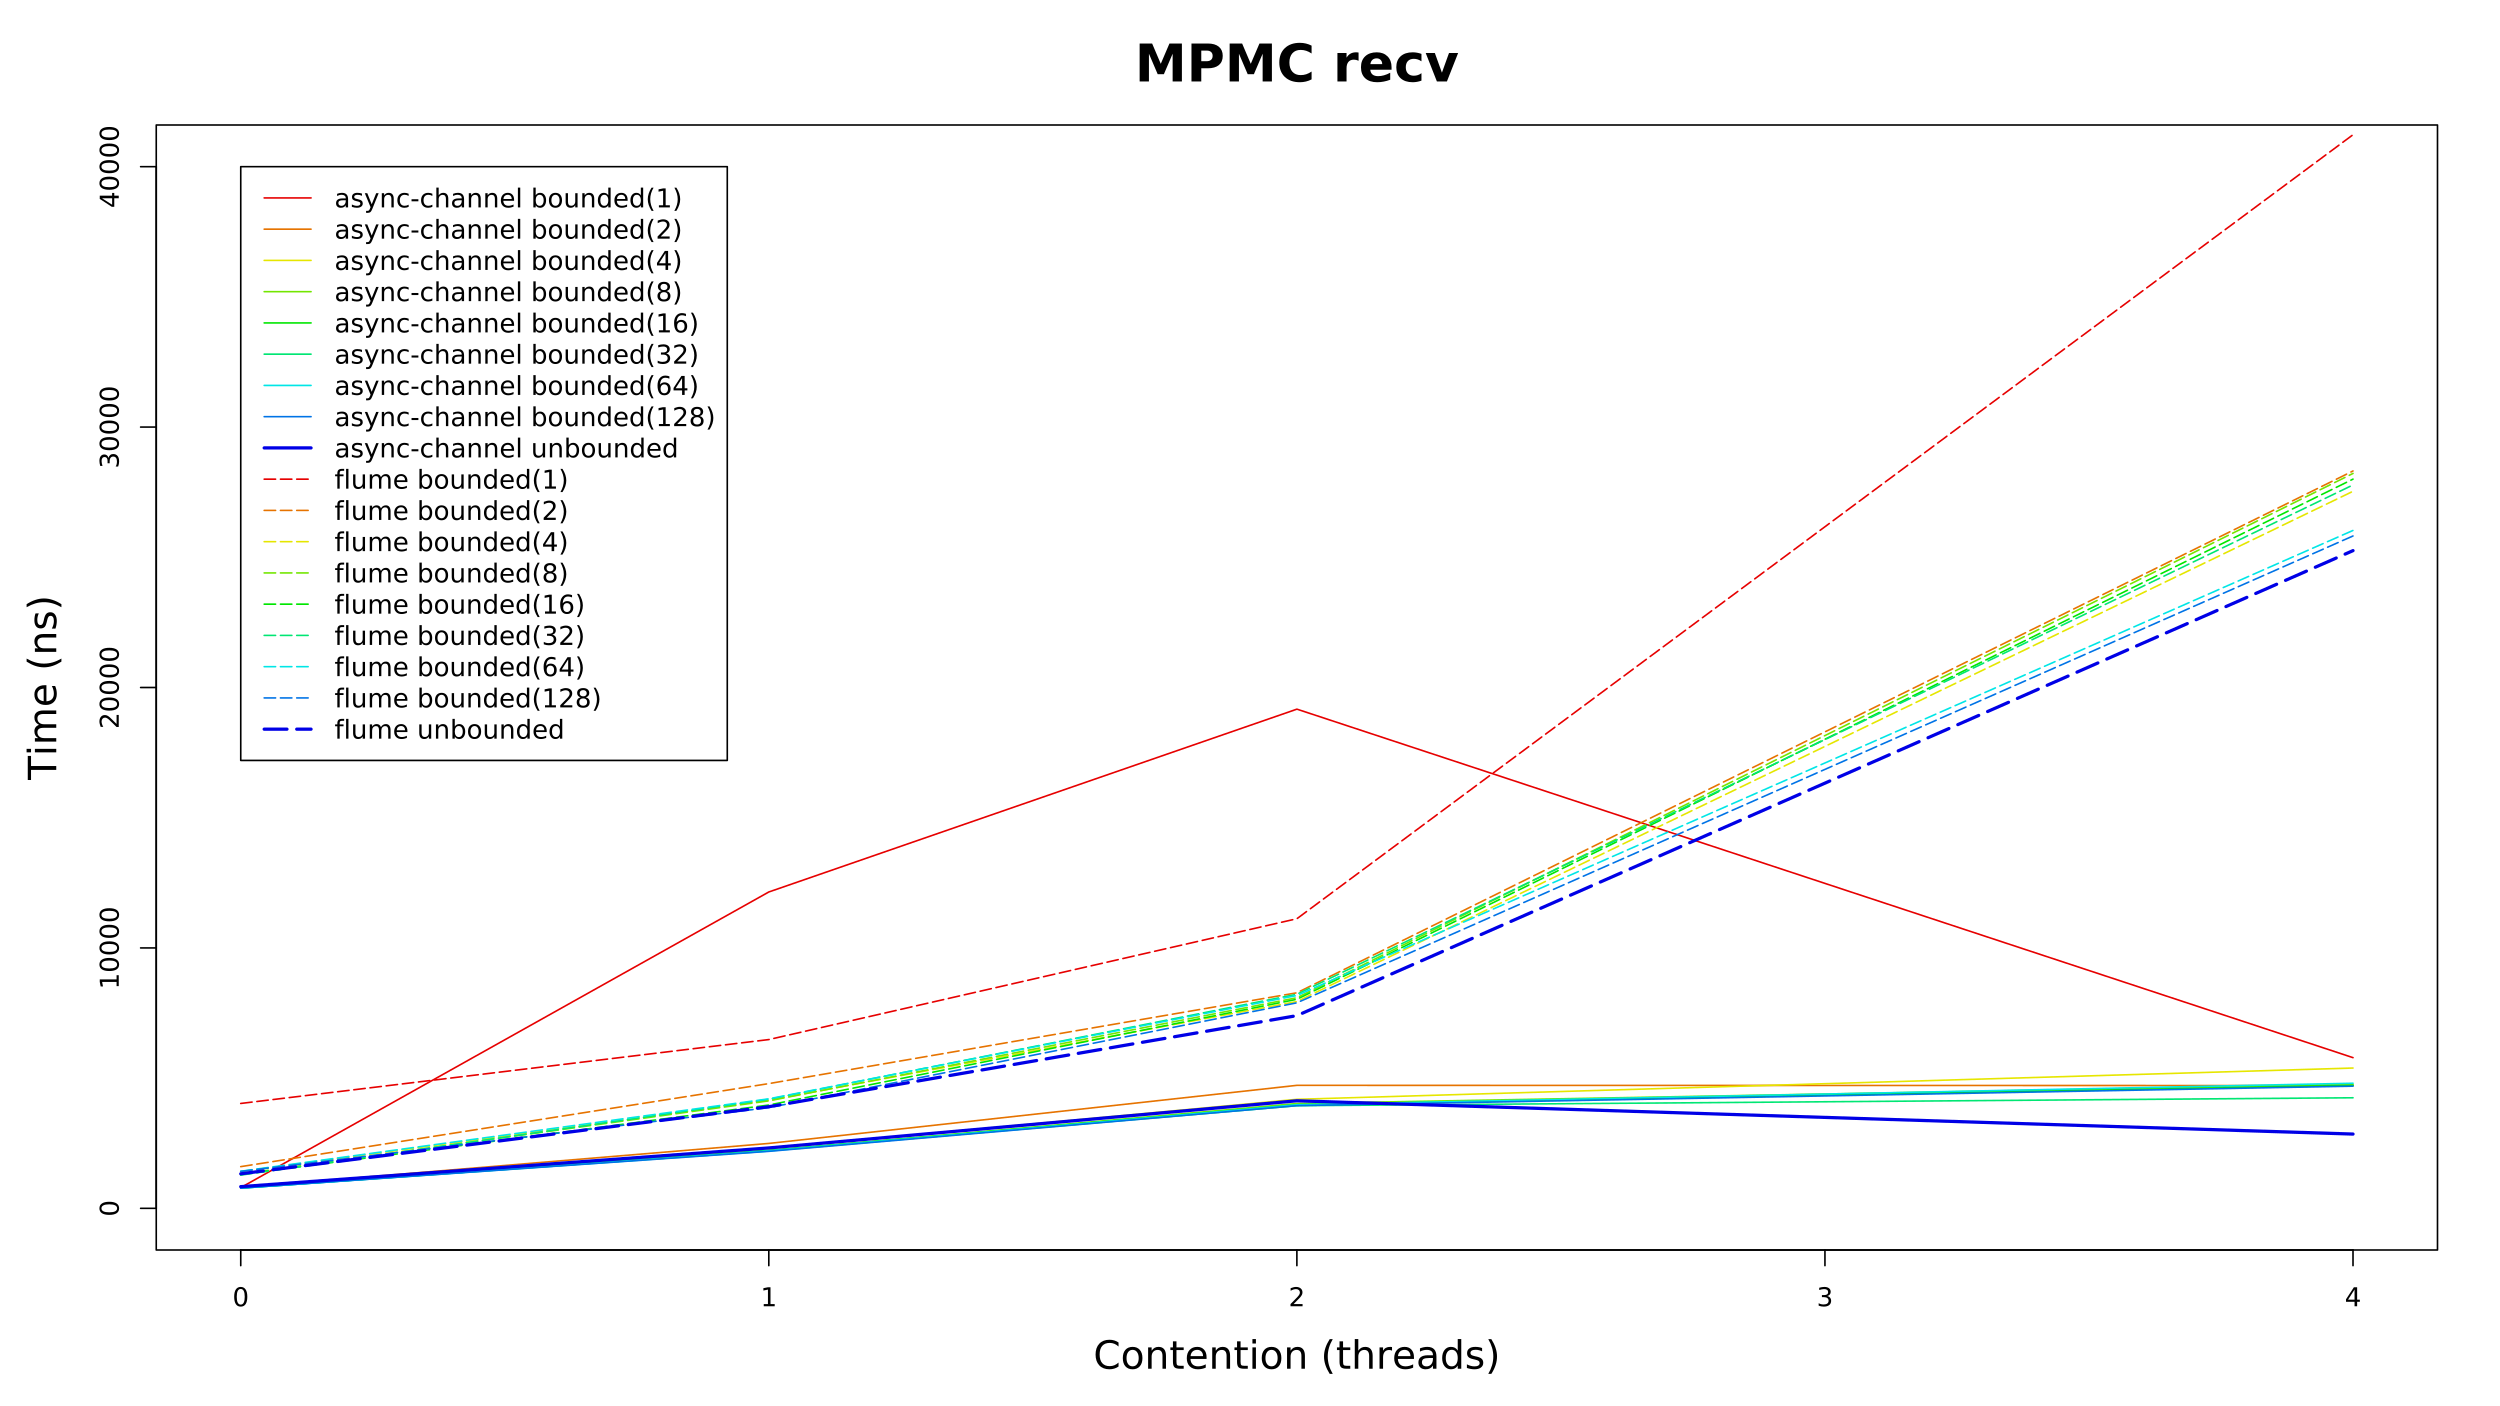 <?xml version="1.0" encoding="UTF-8"?>
<svg xmlns="http://www.w3.org/2000/svg" xmlns:xlink="http://www.w3.org/1999/xlink" width="1152pt" height="648pt" viewBox="0 0 1152 648" version="1.1">
<defs>
<g>
<symbol overflow="visible" id="glyph0-0">
<path style="stroke:none;" d="M 0.594 2.125 L 0.594 -8.469 L 6.594 -8.469 L 6.594 2.125 Z M 1.266 1.453 L 5.938 1.453 L 5.938 -7.781 L 1.266 -7.781 Z M 1.266 1.453 "/>
</symbol>
<symbol overflow="visible" id="glyph0-1">
<path style="stroke:none;" d="M 3.812 -7.969 C 3.207 -7.969 2.75 -7.664 2.438 -7.062 C 2.133 -6.469 1.984 -5.566 1.984 -4.359 C 1.984 -3.16 2.133 -2.258 2.438 -1.656 C 2.75 -1.062 3.207 -0.766 3.812 -0.766 C 4.426 -0.766 4.883 -1.062 5.188 -1.656 C 5.5 -2.258 5.656 -3.16 5.656 -4.359 C 5.656 -5.566 5.5 -6.469 5.188 -7.062 C 4.883 -7.664 4.426 -7.969 3.812 -7.969 Z M 3.812 -8.906 C 4.789 -8.906 5.539 -8.516 6.062 -7.734 C 6.582 -6.961 6.844 -5.836 6.844 -4.359 C 6.844 -2.891 6.582 -1.766 6.062 -0.984 C 5.539 -0.211 4.789 0.172 3.812 0.172 C 2.832 0.172 2.082 -0.211 1.562 -0.984 C 1.051 -1.766 0.797 -2.891 0.797 -4.359 C 0.797 -5.836 1.051 -6.961 1.562 -7.734 C 2.082 -8.516 2.832 -8.906 3.812 -8.906 Z M 3.812 -8.906 "/>
</symbol>
<symbol overflow="visible" id="glyph0-2">
<path style="stroke:none;" d="M 1.484 -1 L 3.422 -1 L 3.422 -7.672 L 1.312 -7.25 L 1.312 -8.328 L 3.406 -8.75 L 4.594 -8.75 L 4.594 -1 L 6.531 -1 L 6.531 0 L 1.484 0 Z M 1.484 -1 "/>
</symbol>
<symbol overflow="visible" id="glyph0-3">
<path style="stroke:none;" d="M 2.297 -1 L 6.438 -1 L 6.438 0 L 0.875 0 L 0.875 -1 C 1.32 -1.457 1.93 -2.078 2.703 -2.859 C 3.484 -3.648 3.973 -4.16 4.172 -4.391 C 4.555 -4.805 4.82 -5.16 4.969 -5.453 C 5.125 -5.754 5.203 -6.047 5.203 -6.328 C 5.203 -6.797 5.035 -7.176 4.703 -7.469 C 4.379 -7.758 3.957 -7.906 3.438 -7.906 C 3.062 -7.906 2.664 -7.844 2.25 -7.719 C 1.844 -7.594 1.406 -7.395 0.938 -7.125 L 0.938 -8.328 C 1.414 -8.516 1.859 -8.656 2.266 -8.75 C 2.68 -8.852 3.062 -8.906 3.406 -8.906 C 4.312 -8.906 5.035 -8.676 5.578 -8.219 C 6.117 -7.77 6.391 -7.164 6.391 -6.406 C 6.391 -6.051 6.32 -5.711 6.188 -5.391 C 6.051 -5.066 5.805 -4.688 5.453 -4.25 C 5.348 -4.133 5.035 -3.805 4.516 -3.266 C 3.992 -2.723 3.254 -1.969 2.297 -1 Z M 2.297 -1 "/>
</symbol>
<symbol overflow="visible" id="glyph0-4">
<path style="stroke:none;" d="M 4.875 -4.719 C 5.438 -4.594 5.875 -4.336 6.188 -3.953 C 6.508 -3.578 6.672 -3.109 6.672 -2.547 C 6.672 -1.68 6.375 -1.008 5.781 -0.531 C 5.188 -0.062 4.344 0.172 3.25 0.172 C 2.883 0.172 2.504 0.133 2.109 0.062 C 1.723 -0.008 1.328 -0.117 0.922 -0.266 L 0.922 -1.406 C 1.242 -1.219 1.598 -1.07 1.984 -0.969 C 2.379 -0.875 2.789 -0.828 3.219 -0.828 C 3.957 -0.828 4.52 -0.973 4.906 -1.266 C 5.301 -1.555 5.5 -1.984 5.5 -2.547 C 5.5 -3.055 5.316 -3.457 4.953 -3.75 C 4.586 -4.039 4.086 -4.188 3.453 -4.188 L 2.422 -4.188 L 2.422 -5.156 L 3.5 -5.156 C 4.07 -5.156 4.516 -5.27 4.828 -5.5 C 5.141 -5.738 5.297 -6.078 5.297 -6.516 C 5.297 -6.961 5.133 -7.305 4.812 -7.547 C 4.5 -7.785 4.047 -7.906 3.453 -7.906 C 3.117 -7.906 2.766 -7.867 2.391 -7.797 C 2.023 -7.734 1.617 -7.629 1.172 -7.484 L 1.172 -8.531 C 1.629 -8.656 2.051 -8.75 2.438 -8.812 C 2.832 -8.875 3.203 -8.906 3.547 -8.906 C 4.453 -8.906 5.164 -8.703 5.688 -8.297 C 6.207 -7.891 6.469 -7.336 6.469 -6.641 C 6.469 -6.148 6.328 -5.738 6.047 -5.406 C 5.773 -5.07 5.383 -4.844 4.875 -4.719 Z M 4.875 -4.719 "/>
</symbol>
<symbol overflow="visible" id="glyph0-5">
<path style="stroke:none;" d="M 4.531 -7.719 L 1.547 -3.047 L 4.531 -3.047 Z M 4.219 -8.75 L 5.719 -8.75 L 5.719 -3.047 L 6.969 -3.047 L 6.969 -2.062 L 5.719 -2.062 L 5.719 0 L 4.531 0 L 4.531 -2.062 L 0.594 -2.062 L 0.594 -3.203 Z M 4.219 -8.75 "/>
</symbol>
<symbol overflow="visible" id="glyph0-6">
<path style="stroke:none;" d="M 4.109 -3.297 C 3.242 -3.297 2.641 -3.195 2.297 -3 C 1.961 -2.801 1.797 -2.461 1.797 -1.984 C 1.797 -1.598 1.922 -1.289 2.172 -1.062 C 2.43 -0.844 2.773 -0.734 3.203 -0.734 C 3.805 -0.734 4.285 -0.941 4.641 -1.359 C 5.004 -1.785 5.188 -2.352 5.188 -3.062 L 5.188 -3.297 Z M 6.266 -3.75 L 6.266 0 L 5.188 0 L 5.188 -1 C 4.938 -0.602 4.629 -0.305 4.266 -0.109 C 3.898 0.078 3.453 0.172 2.922 0.172 C 2.242 0.172 1.707 -0.016 1.312 -0.391 C 0.914 -0.773 0.719 -1.281 0.719 -1.906 C 0.719 -2.645 0.961 -3.203 1.453 -3.578 C 1.953 -3.953 2.691 -4.141 3.672 -4.141 L 5.188 -4.141 L 5.188 -4.25 C 5.188 -4.75 5.02 -5.133 4.688 -5.406 C 4.363 -5.676 3.91 -5.812 3.328 -5.812 C 2.953 -5.812 2.582 -5.766 2.219 -5.672 C 1.863 -5.578 1.523 -5.441 1.203 -5.266 L 1.203 -6.266 C 1.598 -6.422 1.977 -6.535 2.344 -6.609 C 2.719 -6.68 3.082 -6.719 3.438 -6.719 C 4.383 -6.719 5.094 -6.473 5.562 -5.984 C 6.031 -5.492 6.266 -4.75 6.266 -3.75 Z M 6.266 -3.75 "/>
</symbol>
<symbol overflow="visible" id="glyph0-7">
<path style="stroke:none;" d="M 5.312 -6.375 L 5.312 -5.344 C 5.008 -5.5 4.691 -5.613 4.359 -5.688 C 4.035 -5.77 3.695 -5.812 3.344 -5.812 C 2.812 -5.812 2.41 -5.727 2.141 -5.562 C 1.867 -5.406 1.734 -5.16 1.734 -4.828 C 1.734 -4.578 1.828 -4.379 2.016 -4.234 C 2.211 -4.098 2.602 -3.969 3.188 -3.844 L 3.547 -3.75 C 4.316 -3.594 4.863 -3.363 5.188 -3.062 C 5.508 -2.758 5.672 -2.344 5.672 -1.812 C 5.672 -1.195 5.426 -0.711 4.938 -0.359 C 4.457 -0.004 3.797 0.172 2.953 0.172 C 2.598 0.172 2.227 0.133 1.844 0.062 C 1.469 0 1.07 -0.098 0.656 -0.234 L 0.656 -1.359 C 1.051 -1.148 1.441 -0.992 1.828 -0.891 C 2.211 -0.785 2.598 -0.734 2.984 -0.734 C 3.484 -0.734 3.867 -0.816 4.141 -0.984 C 4.422 -1.16 4.562 -1.41 4.562 -1.734 C 4.562 -2.023 4.461 -2.25 4.266 -2.406 C 4.066 -2.562 3.633 -2.711 2.969 -2.859 L 2.594 -2.938 C 1.926 -3.082 1.441 -3.301 1.141 -3.594 C 0.848 -3.883 0.703 -4.281 0.703 -4.781 C 0.703 -5.406 0.922 -5.883 1.359 -6.219 C 1.797 -6.551 2.414 -6.719 3.219 -6.719 C 3.613 -6.719 3.988 -6.688 4.344 -6.625 C 4.695 -6.57 5.02 -6.488 5.312 -6.375 Z M 5.312 -6.375 "/>
</symbol>
<symbol overflow="visible" id="glyph0-8">
<path style="stroke:none;" d="M 3.859 0.609 C 3.555 1.391 3.258 1.898 2.969 2.141 C 2.676 2.379 2.289 2.5 1.812 2.5 L 0.953 2.5 L 0.953 1.594 L 1.578 1.594 C 1.879 1.594 2.109 1.52 2.266 1.375 C 2.43 1.238 2.613 0.91 2.812 0.391 L 3.016 -0.109 L 0.359 -6.562 L 1.5 -6.562 L 3.547 -1.438 L 5.609 -6.562 L 6.75 -6.562 Z M 3.859 0.609 "/>
</symbol>
<symbol overflow="visible" id="glyph0-9">
<path style="stroke:none;" d="M 6.594 -3.969 L 6.594 0 L 5.516 0 L 5.516 -3.922 C 5.516 -4.547 5.391 -5.008 5.141 -5.312 C 4.898 -5.625 4.539 -5.781 4.062 -5.781 C 3.477 -5.781 3.016 -5.594 2.672 -5.219 C 2.336 -4.852 2.172 -4.348 2.172 -3.703 L 2.172 0 L 1.094 0 L 1.094 -6.562 L 2.172 -6.562 L 2.172 -5.547 C 2.43 -5.941 2.734 -6.234 3.078 -6.422 C 3.43 -6.617 3.836 -6.719 4.297 -6.719 C 5.047 -6.719 5.613 -6.484 6 -6.016 C 6.395 -5.555 6.594 -4.875 6.594 -3.969 Z M 6.594 -3.969 "/>
</symbol>
<symbol overflow="visible" id="glyph0-10">
<path style="stroke:none;" d="M 5.859 -6.312 L 5.859 -5.297 C 5.547 -5.473 5.238 -5.602 4.938 -5.688 C 4.633 -5.77 4.328 -5.812 4.016 -5.812 C 3.305 -5.812 2.758 -5.586 2.375 -5.141 C 1.988 -4.703 1.797 -4.082 1.797 -3.281 C 1.797 -2.477 1.988 -1.852 2.375 -1.406 C 2.758 -0.969 3.305 -0.75 4.016 -0.75 C 4.328 -0.75 4.633 -0.789 4.938 -0.875 C 5.238 -0.957 5.547 -1.082 5.859 -1.25 L 5.859 -0.25 C 5.555 -0.113 5.242 -0.008 4.922 0.062 C 4.598 0.133 4.254 0.172 3.891 0.172 C 2.898 0.172 2.113 -0.133 1.531 -0.75 C 0.945 -1.375 0.656 -2.219 0.656 -3.281 C 0.656 -4.344 0.945 -5.18 1.531 -5.797 C 2.125 -6.41 2.938 -6.719 3.969 -6.719 C 4.289 -6.719 4.609 -6.68 4.922 -6.609 C 5.242 -6.547 5.555 -6.445 5.859 -6.312 Z M 5.859 -6.312 "/>
</symbol>
<symbol overflow="visible" id="glyph0-11">
<path style="stroke:none;" d="M 0.594 -3.766 L 3.75 -3.766 L 3.75 -2.812 L 0.594 -2.812 Z M 0.594 -3.766 "/>
</symbol>
<symbol overflow="visible" id="glyph0-12">
<path style="stroke:none;" d="M 6.594 -3.969 L 6.594 0 L 5.516 0 L 5.516 -3.922 C 5.516 -4.547 5.391 -5.008 5.141 -5.312 C 4.898 -5.625 4.539 -5.781 4.062 -5.781 C 3.477 -5.781 3.016 -5.594 2.672 -5.219 C 2.336 -4.852 2.172 -4.348 2.172 -3.703 L 2.172 0 L 1.094 0 L 1.094 -9.125 L 2.172 -9.125 L 2.172 -5.547 C 2.43 -5.941 2.734 -6.234 3.078 -6.422 C 3.43 -6.617 3.836 -6.719 4.297 -6.719 C 5.047 -6.719 5.613 -6.484 6 -6.016 C 6.395 -5.555 6.594 -4.875 6.594 -3.969 Z M 6.594 -3.969 "/>
</symbol>
<symbol overflow="visible" id="glyph0-13">
<path style="stroke:none;" d="M 6.75 -3.547 L 6.75 -3.031 L 1.781 -3.031 C 1.832 -2.281 2.055 -1.711 2.453 -1.328 C 2.859 -0.941 3.414 -0.75 4.125 -0.75 C 4.539 -0.75 4.941 -0.797 5.328 -0.891 C 5.723 -0.992 6.113 -1.148 6.5 -1.359 L 6.5 -0.328 C 6.102 -0.172 5.703 -0.051 5.297 0.031 C 4.891 0.125 4.477 0.172 4.062 0.172 C 3.02 0.172 2.191 -0.129 1.578 -0.734 C 0.961 -1.348 0.656 -2.176 0.656 -3.219 C 0.656 -4.289 0.945 -5.141 1.531 -5.766 C 2.113 -6.398 2.895 -6.719 3.875 -6.719 C 4.758 -6.719 5.457 -6.43 5.969 -5.859 C 6.488 -5.297 6.75 -4.523 6.75 -3.547 Z M 5.672 -3.875 C 5.66 -4.457 5.492 -4.926 5.172 -5.281 C 4.848 -5.633 4.422 -5.812 3.891 -5.812 C 3.285 -5.812 2.801 -5.641 2.438 -5.297 C 2.082 -4.953 1.879 -4.473 1.828 -3.859 Z M 5.672 -3.875 "/>
</symbol>
<symbol overflow="visible" id="glyph0-14">
<path style="stroke:none;" d="M 1.125 -9.125 L 2.203 -9.125 L 2.203 0 L 1.125 0 Z M 1.125 -9.125 "/>
</symbol>
<symbol overflow="visible" id="glyph0-15">
<path style="stroke:none;" d=""/>
</symbol>
<symbol overflow="visible" id="glyph0-16">
<path style="stroke:none;" d="M 5.844 -3.281 C 5.844 -4.07 5.676 -4.691 5.344 -5.141 C 5.02 -5.586 4.578 -5.812 4.016 -5.812 C 3.441 -5.812 2.988 -5.586 2.656 -5.141 C 2.332 -4.691 2.172 -4.07 2.172 -3.281 C 2.172 -2.488 2.332 -1.863 2.656 -1.406 C 2.988 -0.957 3.441 -0.734 4.016 -0.734 C 4.578 -0.734 5.02 -0.957 5.344 -1.406 C 5.676 -1.863 5.844 -2.488 5.844 -3.281 Z M 2.172 -5.562 C 2.398 -5.957 2.688 -6.25 3.031 -6.438 C 3.375 -6.625 3.785 -6.719 4.266 -6.719 C 5.066 -6.719 5.719 -6.398 6.219 -5.766 C 6.719 -5.141 6.969 -4.312 6.969 -3.281 C 6.969 -2.25 6.719 -1.414 6.219 -0.781 C 5.719 -0.145 5.066 0.172 4.266 0.172 C 3.785 0.172 3.375 0.078 3.031 -0.109 C 2.688 -0.305 2.398 -0.598 2.172 -0.984 L 2.172 0 L 1.094 0 L 1.094 -9.125 L 2.172 -9.125 Z M 2.172 -5.562 "/>
</symbol>
<symbol overflow="visible" id="glyph0-17">
<path style="stroke:none;" d="M 3.672 -5.812 C 3.098 -5.812 2.641 -5.582 2.297 -5.125 C 1.961 -4.676 1.797 -4.062 1.797 -3.281 C 1.797 -2.488 1.961 -1.867 2.297 -1.422 C 2.629 -0.973 3.086 -0.75 3.672 -0.75 C 4.242 -0.75 4.695 -0.973 5.031 -1.422 C 5.375 -1.879 5.547 -2.5 5.547 -3.281 C 5.547 -4.051 5.375 -4.664 5.031 -5.125 C 4.695 -5.582 4.242 -5.812 3.672 -5.812 Z M 3.672 -6.719 C 4.609 -6.719 5.344 -6.41 5.875 -5.797 C 6.414 -5.191 6.688 -4.352 6.688 -3.281 C 6.688 -2.207 6.414 -1.363 5.875 -0.75 C 5.344 -0.133 4.609 0.172 3.672 0.172 C 2.734 0.172 1.992 -0.133 1.453 -0.75 C 0.922 -1.363 0.656 -2.207 0.656 -3.281 C 0.656 -4.352 0.922 -5.191 1.453 -5.797 C 1.992 -6.41 2.734 -6.719 3.672 -6.719 Z M 3.672 -6.719 "/>
</symbol>
<symbol overflow="visible" id="glyph0-18">
<path style="stroke:none;" d="M 1.016 -2.594 L 1.016 -6.562 L 2.094 -6.562 L 2.094 -2.625 C 2.094 -2.008 2.211 -1.547 2.453 -1.234 C 2.703 -0.922 3.066 -0.766 3.547 -0.766 C 4.129 -0.766 4.586 -0.945 4.922 -1.312 C 5.266 -1.688 5.438 -2.195 5.438 -2.844 L 5.438 -6.562 L 6.516 -6.562 L 6.516 0 L 5.438 0 L 5.438 -1.016 C 5.176 -0.609 4.875 -0.305 4.531 -0.109 C 4.188 0.078 3.785 0.172 3.328 0.172 C 2.566 0.172 1.988 -0.062 1.594 -0.531 C 1.207 -1 1.016 -1.688 1.016 -2.594 Z M 3.734 -6.719 Z M 3.734 -6.719 "/>
</symbol>
<symbol overflow="visible" id="glyph0-19">
<path style="stroke:none;" d="M 5.453 -5.562 L 5.453 -9.125 L 6.531 -9.125 L 6.531 0 L 5.453 0 L 5.453 -0.984 C 5.223 -0.598 4.938 -0.305 4.594 -0.109 C 4.25 0.078 3.832 0.172 3.344 0.172 C 2.551 0.172 1.906 -0.145 1.406 -0.781 C 0.906 -1.414 0.656 -2.25 0.656 -3.281 C 0.656 -4.312 0.906 -5.141 1.406 -5.766 C 1.906 -6.398 2.551 -6.719 3.344 -6.719 C 3.832 -6.719 4.25 -6.625 4.594 -6.438 C 4.938 -6.25 5.223 -5.957 5.453 -5.562 Z M 1.781 -3.281 C 1.781 -2.488 1.941 -1.863 2.266 -1.406 C 2.586 -0.957 3.035 -0.734 3.609 -0.734 C 4.18 -0.734 4.629 -0.957 4.953 -1.406 C 5.285 -1.863 5.453 -2.488 5.453 -3.281 C 5.453 -4.07 5.285 -4.691 4.953 -5.141 C 4.629 -5.586 4.18 -5.812 3.609 -5.812 C 3.035 -5.812 2.586 -5.586 2.266 -5.141 C 1.941 -4.691 1.781 -4.07 1.781 -3.281 Z M 1.781 -3.281 "/>
</symbol>
<symbol overflow="visible" id="glyph0-20">
<path style="stroke:none;" d="M 3.719 -9.109 C 3.195 -8.211 2.805 -7.32 2.547 -6.438 C 2.297 -5.562 2.172 -4.672 2.172 -3.766 C 2.172 -2.867 2.297 -1.977 2.547 -1.094 C 2.805 -0.207 3.195 0.68 3.719 1.578 L 2.781 1.578 C 2.195 0.66 1.758 -0.238 1.469 -1.125 C 1.176 -2.008 1.031 -2.891 1.031 -3.766 C 1.031 -4.641 1.176 -5.516 1.469 -6.391 C 1.758 -7.273 2.195 -8.18 2.781 -9.109 Z M 3.719 -9.109 "/>
</symbol>
<symbol overflow="visible" id="glyph0-21">
<path style="stroke:none;" d="M 0.969 -9.109 L 1.906 -9.109 C 2.488 -8.18 2.926 -7.273 3.219 -6.391 C 3.508 -5.516 3.656 -4.641 3.656 -3.766 C 3.656 -2.891 3.508 -2.008 3.219 -1.125 C 2.926 -0.238 2.488 0.66 1.906 1.578 L 0.969 1.578 C 1.477 0.68 1.863 -0.207 2.125 -1.094 C 2.383 -1.977 2.516 -2.867 2.516 -3.766 C 2.516 -4.672 2.383 -5.562 2.125 -6.438 C 1.863 -7.32 1.477 -8.211 0.969 -9.109 Z M 0.969 -9.109 "/>
</symbol>
<symbol overflow="visible" id="glyph0-22">
<path style="stroke:none;" d="M 3.812 -4.156 C 3.25 -4.156 2.805 -4.004 2.484 -3.703 C 2.16 -3.398 2 -2.988 2 -2.469 C 2 -1.938 2.16 -1.52 2.484 -1.219 C 2.805 -0.914 3.25 -0.766 3.812 -0.766 C 4.375 -0.766 4.816 -0.914 5.141 -1.219 C 5.461 -1.52 5.625 -1.938 5.625 -2.469 C 5.625 -2.988 5.461 -3.398 5.141 -3.703 C 4.828 -4.004 4.383 -4.156 3.812 -4.156 Z M 2.625 -4.656 C 2.125 -4.781 1.727 -5.016 1.438 -5.359 C 1.156 -5.711 1.016 -6.141 1.016 -6.641 C 1.016 -7.336 1.266 -7.891 1.766 -8.297 C 2.266 -8.703 2.945 -8.906 3.812 -8.906 C 4.688 -8.906 5.367 -8.703 5.859 -8.297 C 6.359 -7.891 6.609 -7.336 6.609 -6.641 C 6.609 -6.141 6.469 -5.711 6.188 -5.359 C 5.906 -5.016 5.508 -4.781 5 -4.656 C 5.57 -4.52 6.016 -4.258 6.328 -3.875 C 6.648 -3.488 6.812 -3.02 6.812 -2.469 C 6.812 -1.613 6.551 -0.957 6.031 -0.5 C 5.52 -0.051 4.781 0.172 3.812 0.172 C 2.852 0.172 2.113 -0.051 1.594 -0.5 C 1.07 -0.957 0.812 -1.613 0.812 -2.469 C 0.812 -3.02 0.973 -3.488 1.297 -3.875 C 1.617 -4.258 2.062 -4.52 2.625 -4.656 Z M 2.203 -6.531 C 2.203 -6.07 2.344 -5.719 2.625 -5.469 C 2.906 -5.219 3.301 -5.094 3.812 -5.094 C 4.32 -5.094 4.719 -5.219 5 -5.469 C 5.289 -5.719 5.438 -6.07 5.438 -6.531 C 5.438 -6.977 5.289 -7.328 5 -7.578 C 4.719 -7.836 4.32 -7.969 3.812 -7.969 C 3.301 -7.969 2.906 -7.836 2.625 -7.578 C 2.344 -7.328 2.203 -6.977 2.203 -6.531 Z M 2.203 -6.531 "/>
</symbol>
<symbol overflow="visible" id="glyph0-23">
<path style="stroke:none;" d="M 3.969 -4.844 C 3.438 -4.844 3.016 -4.66 2.703 -4.297 C 2.391 -3.93 2.234 -3.438 2.234 -2.812 C 2.234 -2.176 2.391 -1.676 2.703 -1.312 C 3.016 -0.945 3.438 -0.766 3.969 -0.766 C 4.5 -0.766 4.914 -0.945 5.219 -1.312 C 5.531 -1.676 5.688 -2.176 5.688 -2.812 C 5.688 -3.438 5.531 -3.93 5.219 -4.297 C 4.914 -4.66 4.5 -4.844 3.969 -4.844 Z M 6.312 -8.562 L 6.312 -7.484 C 6.008 -7.617 5.707 -7.723 5.406 -7.797 C 5.102 -7.867 4.805 -7.906 4.516 -7.906 C 3.734 -7.906 3.133 -7.641 2.719 -7.109 C 2.312 -6.586 2.078 -5.797 2.016 -4.734 C 2.242 -5.066 2.531 -5.32 2.875 -5.5 C 3.227 -5.688 3.613 -5.781 4.031 -5.781 C 4.906 -5.781 5.598 -5.516 6.109 -4.984 C 6.617 -4.453 6.875 -3.727 6.875 -2.812 C 6.875 -1.906 6.609 -1.18 6.078 -0.641 C 5.547 -0.098 4.844 0.172 3.969 0.172 C 2.945 0.172 2.172 -0.211 1.641 -0.984 C 1.109 -1.766 0.844 -2.891 0.844 -4.359 C 0.844 -5.742 1.172 -6.848 1.828 -7.672 C 2.484 -8.492 3.363 -8.906 4.469 -8.906 C 4.758 -8.906 5.055 -8.875 5.359 -8.812 C 5.66 -8.758 5.977 -8.676 6.312 -8.562 Z M 6.312 -8.562 "/>
</symbol>
<symbol overflow="visible" id="glyph0-24">
<path style="stroke:none;" d="M 4.453 -9.125 L 4.453 -8.219 L 3.422 -8.219 C 3.035 -8.219 2.766 -8.141 2.609 -7.984 C 2.461 -7.828 2.391 -7.547 2.391 -7.141 L 2.391 -6.562 L 4.172 -6.562 L 4.172 -5.719 L 2.391 -5.719 L 2.391 0 L 1.312 0 L 1.312 -5.719 L 0.281 -5.719 L 0.281 -6.562 L 1.312 -6.562 L 1.312 -7.016 C 1.312 -7.742 1.477 -8.273 1.812 -8.609 C 2.156 -8.953 2.695 -9.125 3.438 -9.125 Z M 4.453 -9.125 "/>
</symbol>
<symbol overflow="visible" id="glyph0-25">
<path style="stroke:none;" d="M 6.234 -5.297 C 6.504 -5.785 6.828 -6.145 7.203 -6.375 C 7.578 -6.602 8.02 -6.719 8.531 -6.719 C 9.219 -6.719 9.742 -6.477 10.109 -6 C 10.484 -5.52 10.672 -4.844 10.672 -3.969 L 10.672 0 L 9.594 0 L 9.594 -3.922 C 9.594 -4.555 9.477 -5.023 9.25 -5.328 C 9.031 -5.629 8.691 -5.781 8.234 -5.781 C 7.672 -5.781 7.227 -5.594 6.906 -5.219 C 6.582 -4.852 6.422 -4.348 6.422 -3.703 L 6.422 0 L 5.344 0 L 5.344 -3.922 C 5.344 -4.555 5.227 -5.023 5 -5.328 C 4.781 -5.629 4.438 -5.781 3.969 -5.781 C 3.414 -5.781 2.977 -5.594 2.656 -5.219 C 2.332 -4.852 2.172 -4.348 2.172 -3.703 L 2.172 0 L 1.094 0 L 1.094 -6.562 L 2.172 -6.562 L 2.172 -5.547 C 2.422 -5.941 2.719 -6.234 3.062 -6.422 C 3.406 -6.617 3.812 -6.719 4.281 -6.719 C 4.758 -6.719 5.164 -6.598 5.5 -6.359 C 5.832 -6.117 6.078 -5.766 6.234 -5.297 Z M 6.234 -5.297 "/>
</symbol>
<symbol overflow="visible" id="glyph1-0">
<path style="stroke:none;" d="M 2.125 -0.594 L -8.469 -0.594 L -8.469 -6.594 L 2.125 -6.594 Z M 1.453 -1.266 L 1.453 -5.938 L -7.781 -5.938 L -7.781 -1.266 Z M 1.453 -1.266 "/>
</symbol>
<symbol overflow="visible" id="glyph1-1">
<path style="stroke:none;" d="M -7.969 -3.812 C -7.969 -3.207 -7.664 -2.75 -7.062 -2.438 C -6.469 -2.133 -5.566 -1.984 -4.359 -1.984 C -3.16 -1.984 -2.258 -2.133 -1.656 -2.438 C -1.062 -2.75 -0.766 -3.207 -0.766 -3.812 C -0.766 -4.426 -1.062 -4.883 -1.656 -5.188 C -2.258 -5.5 -3.16 -5.656 -4.359 -5.656 C -5.566 -5.656 -6.469 -5.5 -7.062 -5.188 C -7.664 -4.883 -7.969 -4.426 -7.969 -3.812 Z M -8.906 -3.812 C -8.906 -4.789 -8.516 -5.539 -7.734 -6.062 C -6.961 -6.582 -5.836 -6.844 -4.359 -6.844 C -2.891 -6.844 -1.766 -6.582 -0.984 -6.062 C -0.211 -5.539 0.172 -4.789 0.172 -3.812 C 0.172 -2.832 -0.211 -2.082 -0.984 -1.562 C -1.766 -1.051 -2.891 -0.797 -4.359 -0.797 C -5.836 -0.797 -6.961 -1.051 -7.734 -1.562 C -8.516 -2.082 -8.906 -2.832 -8.906 -3.812 Z M -8.906 -3.812 "/>
</symbol>
<symbol overflow="visible" id="glyph1-2">
<path style="stroke:none;" d="M -1 -1.484 L -1 -3.422 L -7.672 -3.422 L -7.25 -1.312 L -8.328 -1.312 L -8.75 -3.406 L -8.75 -4.594 L -1 -4.594 L -1 -6.531 L 0 -6.531 L 0 -1.484 Z M -1 -1.484 "/>
</symbol>
<symbol overflow="visible" id="glyph1-3">
<path style="stroke:none;" d="M -1 -2.297 L -1 -6.438 L 0 -6.438 L 0 -0.875 L -1 -0.875 C -1.457 -1.32 -2.078 -1.93 -2.859 -2.703 C -3.648 -3.484 -4.16 -3.973 -4.391 -4.172 C -4.805 -4.555 -5.16 -4.82 -5.453 -4.969 C -5.754 -5.125 -6.047 -5.203 -6.328 -5.203 C -6.797 -5.203 -7.176 -5.035 -7.469 -4.703 C -7.758 -4.379 -7.906 -3.957 -7.906 -3.438 C -7.906 -3.062 -7.844 -2.664 -7.719 -2.25 C -7.594 -1.844 -7.395 -1.406 -7.125 -0.938 L -8.328 -0.938 C -8.516 -1.414 -8.656 -1.859 -8.75 -2.266 C -8.852 -2.68 -8.906 -3.062 -8.906 -3.406 C -8.906 -4.312 -8.676 -5.035 -8.219 -5.578 C -7.77 -6.117 -7.164 -6.391 -6.406 -6.391 C -6.051 -6.391 -5.711 -6.32 -5.391 -6.188 C -5.066 -6.051 -4.688 -5.805 -4.25 -5.453 C -4.133 -5.348 -3.805 -5.035 -3.266 -4.516 C -2.723 -3.992 -1.969 -3.254 -1 -2.297 Z M -1 -2.297 "/>
</symbol>
<symbol overflow="visible" id="glyph1-4">
<path style="stroke:none;" d="M -4.719 -4.875 C -4.594 -5.438 -4.336 -5.875 -3.953 -6.188 C -3.578 -6.508 -3.109 -6.672 -2.547 -6.672 C -1.68 -6.672 -1.008 -6.375 -0.531 -5.781 C -0.062 -5.188 0.172 -4.344 0.172 -3.25 C 0.172 -2.883 0.133 -2.504 0.062 -2.109 C -0.008 -1.723 -0.117 -1.328 -0.266 -0.922 L -1.406 -0.922 C -1.219 -1.242 -1.07 -1.598 -0.969 -1.984 C -0.875 -2.379 -0.828 -2.789 -0.828 -3.219 C -0.828 -3.957 -0.973 -4.52 -1.266 -4.906 C -1.555 -5.301 -1.984 -5.5 -2.547 -5.5 C -3.055 -5.5 -3.457 -5.316 -3.75 -4.953 C -4.039 -4.586 -4.188 -4.086 -4.188 -3.453 L -4.188 -2.422 L -5.156 -2.422 L -5.156 -3.5 C -5.156 -4.07 -5.27 -4.516 -5.5 -4.828 C -5.738 -5.141 -6.078 -5.297 -6.516 -5.297 C -6.961 -5.297 -7.305 -5.133 -7.547 -4.812 C -7.785 -4.5 -7.906 -4.047 -7.906 -3.453 C -7.906 -3.117 -7.867 -2.766 -7.797 -2.391 C -7.734 -2.023 -7.629 -1.617 -7.484 -1.172 L -8.531 -1.172 C -8.656 -1.629 -8.75 -2.051 -8.812 -2.438 C -8.875 -2.832 -8.906 -3.203 -8.906 -3.547 C -8.906 -4.453 -8.703 -5.164 -8.297 -5.688 C -7.891 -6.207 -7.336 -6.469 -6.641 -6.469 C -6.148 -6.469 -5.738 -6.328 -5.406 -6.047 C -5.07 -5.773 -4.844 -5.383 -4.719 -4.875 Z M -4.719 -4.875 "/>
</symbol>
<symbol overflow="visible" id="glyph1-5">
<path style="stroke:none;" d="M -7.719 -4.531 L -3.047 -1.547 L -3.047 -4.531 Z M -8.75 -4.219 L -8.75 -5.719 L -3.047 -5.719 L -3.047 -6.969 L -2.062 -6.969 L -2.062 -5.719 L 0 -5.719 L 0 -4.531 L -2.062 -4.531 L -2.062 -0.594 L -3.203 -0.594 Z M -8.75 -4.219 "/>
</symbol>
<symbol overflow="visible" id="glyph2-0">
<path style="stroke:none;" d="M 1.203 4.25 L 1.203 -16.922 L 13.203 -16.922 L 13.203 4.25 Z M 2.547 2.906 L 11.859 2.906 L 11.859 -15.578 L 2.547 -15.578 Z M 2.547 2.906 "/>
</symbol>
<symbol overflow="visible" id="glyph2-1">
<path style="stroke:none;" d="M 2.203 -17.5 L 7.953 -17.5 L 11.938 -8.141 L 15.938 -17.5 L 21.672 -17.5 L 21.672 0 L 17.406 0 L 17.406 -12.797 L 13.375 -3.359 L 10.516 -3.359 L 6.484 -12.797 L 6.484 0 L 2.203 0 Z M 2.203 -17.5 "/>
</symbol>
<symbol overflow="visible" id="glyph2-2">
<path style="stroke:none;" d="M 2.203 -17.5 L 9.688 -17.5 C 11.914 -17.5 13.625 -17.004 14.812 -16.016 C 16.008 -15.023 16.609 -13.617 16.609 -11.797 C 16.609 -9.953 16.008 -8.535 14.812 -7.547 C 13.625 -6.566 11.914 -6.078 9.688 -6.078 L 6.719 -6.078 L 6.719 0 L 2.203 0 Z M 6.719 -14.234 L 6.719 -9.344 L 9.219 -9.344 C 10.094 -9.344 10.766 -9.555 11.234 -9.984 C 11.711 -10.41 11.953 -11.016 11.953 -11.797 C 11.953 -12.578 11.711 -13.176 11.234 -13.594 C 10.766 -14.02 10.094 -14.234 9.219 -14.234 Z M 6.719 -14.234 "/>
</symbol>
<symbol overflow="visible" id="glyph2-3">
<path style="stroke:none;" d="M 16.078 -0.969 C 15.254 -0.531 14.391 -0.203 13.484 0.016 C 12.586 0.234 11.648 0.344 10.672 0.344 C 7.766 0.344 5.457 -0.469 3.75 -2.094 C 2.051 -3.727 1.203 -5.941 1.203 -8.734 C 1.203 -11.523 2.051 -13.734 3.75 -15.359 C 5.457 -16.992 7.766 -17.812 10.672 -17.812 C 11.648 -17.812 12.586 -17.703 13.484 -17.484 C 14.391 -17.266 15.254 -16.941 16.078 -16.516 L 16.078 -12.891 C 15.242 -13.461 14.422 -13.879 13.609 -14.141 C 12.797 -14.41 11.941 -14.547 11.047 -14.547 C 9.43 -14.547 8.16 -14.031 7.234 -13 C 6.316 -11.969 5.859 -10.547 5.859 -8.734 C 5.859 -6.93 6.316 -5.516 7.234 -4.484 C 8.16 -3.453 9.43 -2.938 11.047 -2.938 C 11.941 -2.938 12.797 -3.066 13.609 -3.328 C 14.422 -3.598 15.242 -4.016 16.078 -4.578 Z M 16.078 -0.969 "/>
</symbol>
<symbol overflow="visible" id="glyph2-4">
<path style="stroke:none;" d=""/>
</symbol>
<symbol overflow="visible" id="glyph2-5">
<path style="stroke:none;" d="M 11.766 -9.547 C 11.398 -9.723 11.035 -9.852 10.672 -9.938 C 10.305 -10.02 9.941 -10.062 9.578 -10.062 C 8.492 -10.062 7.66 -9.711 7.078 -9.016 C 6.504 -8.328 6.219 -7.336 6.219 -6.047 L 6.219 0 L 2.016 0 L 2.016 -13.125 L 6.219 -13.125 L 6.219 -10.969 C 6.75 -11.832 7.363 -12.457 8.062 -12.844 C 8.77 -13.238 9.609 -13.438 10.578 -13.438 C 10.723 -13.438 10.875 -13.43 11.031 -13.422 C 11.195 -13.41 11.438 -13.383 11.75 -13.344 Z M 11.766 -9.547 "/>
</symbol>
<symbol overflow="visible" id="glyph2-6">
<path style="stroke:none;" d="M 15.125 -6.594 L 15.125 -5.406 L 5.312 -5.406 C 5.414 -4.414 5.77 -3.676 6.375 -3.188 C 6.988 -2.695 7.844 -2.453 8.938 -2.453 C 9.812 -2.453 10.711 -2.582 11.641 -2.844 C 12.566 -3.102 13.52 -3.5 14.5 -4.031 L 14.5 -0.797 C 13.508 -0.422 12.516 -0.141 11.516 0.047 C 10.523 0.242 9.535 0.344 8.547 0.344 C 6.172 0.344 4.32 -0.258 3 -1.469 C 1.688 -2.676 1.031 -4.367 1.031 -6.547 C 1.031 -8.691 1.676 -10.375 2.969 -11.594 C 4.258 -12.82 6.039 -13.438 8.312 -13.438 C 10.375 -13.438 12.023 -12.816 13.266 -11.578 C 14.504 -10.336 15.125 -8.676 15.125 -6.594 Z M 10.812 -8 C 10.812 -8.789 10.578 -9.43 10.109 -9.922 C 9.641 -10.41 9.031 -10.656 8.281 -10.656 C 7.469 -10.656 6.805 -10.426 6.297 -9.969 C 5.797 -9.508 5.484 -8.852 5.359 -8 Z M 10.812 -8 "/>
</symbol>
<symbol overflow="visible" id="glyph2-7">
<path style="stroke:none;" d="M 12.625 -12.719 L 12.625 -9.297 C 12.051 -9.68 11.477 -9.969 10.906 -10.156 C 10.332 -10.344 9.738 -10.438 9.125 -10.438 C 7.945 -10.438 7.031 -10.094 6.375 -9.406 C 5.727 -8.727 5.406 -7.773 5.406 -6.547 C 5.406 -5.328 5.727 -4.375 6.375 -3.688 C 7.031 -3 7.945 -2.656 9.125 -2.656 C 9.781 -2.656 10.398 -2.754 10.984 -2.953 C 11.578 -3.148 12.125 -3.441 12.625 -3.828 L 12.625 -0.391 C 11.969 -0.148 11.301 0.031 10.625 0.156 C 9.945 0.281 9.27 0.344 8.594 0.344 C 6.227 0.344 4.375 -0.266 3.031 -1.484 C 1.695 -2.703 1.031 -4.391 1.031 -6.547 C 1.031 -8.711 1.695 -10.398 3.031 -11.609 C 4.375 -12.828 6.227 -13.438 8.594 -13.438 C 9.281 -13.438 9.957 -13.375 10.625 -13.25 C 11.289 -13.133 11.957 -12.957 12.625 -12.719 Z M 12.625 -12.719 "/>
</symbol>
<symbol overflow="visible" id="glyph2-8">
<path style="stroke:none;" d="M 0.359 -13.125 L 4.562 -13.125 L 7.828 -4.062 L 11.094 -13.125 L 15.297 -13.125 L 10.125 0 L 5.516 0 Z M 0.359 -13.125 "/>
</symbol>
<symbol overflow="visible" id="glyph3-0">
<path style="stroke:none;" d="M 0.891 3.188 L 0.891 -12.688 L 9.891 -12.688 L 9.891 3.188 Z M 1.906 2.188 L 8.891 2.188 L 8.891 -11.688 L 1.906 -11.688 Z M 1.906 2.188 "/>
</symbol>
<symbol overflow="visible" id="glyph3-1">
<path style="stroke:none;" d="M 11.594 -12.109 L 11.594 -10.234 C 11 -10.797 10.363 -11.211 9.688 -11.484 C 9.008 -11.766 8.289 -11.906 7.531 -11.906 C 6.031 -11.906 4.879 -11.445 4.078 -10.531 C 3.285 -9.613 2.891 -8.285 2.891 -6.547 C 2.891 -4.816 3.285 -3.492 4.078 -2.578 C 4.879 -1.66 6.031 -1.203 7.531 -1.203 C 8.289 -1.203 9.008 -1.336 9.688 -1.609 C 10.363 -1.891 11 -2.305 11.594 -2.859 L 11.594 -1.016 C 10.969 -0.586 10.305 -0.27 9.609 -0.062 C 8.922 0.145 8.191 0.25 7.422 0.25 C 5.43 0.25 3.863 -0.352 2.719 -1.562 C 1.582 -2.781 1.016 -4.441 1.016 -6.547 C 1.016 -8.66 1.582 -10.32 2.719 -11.531 C 3.863 -12.75 5.43 -13.359 7.422 -13.359 C 8.203 -13.359 8.938 -13.254 9.625 -13.047 C 10.32 -12.836 10.977 -12.523 11.594 -12.109 Z M 11.594 -12.109 "/>
</symbol>
<symbol overflow="visible" id="glyph3-2">
<path style="stroke:none;" d="M 5.516 -8.703 C 4.641 -8.703 3.953 -8.363 3.453 -7.688 C 2.953 -7.02 2.703 -6.094 2.703 -4.906 C 2.703 -3.727 2.953 -2.801 3.453 -2.125 C 3.953 -1.445 4.641 -1.109 5.516 -1.109 C 6.367 -1.109 7.047 -1.445 7.547 -2.125 C 8.055 -2.812 8.312 -3.738 8.312 -4.906 C 8.312 -6.07 8.055 -6.992 7.547 -7.672 C 7.047 -8.359 6.367 -8.703 5.516 -8.703 Z M 5.516 -10.078 C 6.922 -10.078 8.023 -9.617 8.828 -8.703 C 9.629 -7.797 10.031 -6.531 10.031 -4.906 C 10.031 -3.301 9.629 -2.039 8.828 -1.125 C 8.023 -0.207 6.922 0.25 5.516 0.25 C 4.098 0.25 2.988 -0.207 2.188 -1.125 C 1.395 -2.039 1 -3.301 1 -4.906 C 1 -6.531 1.395 -7.797 2.188 -8.703 C 2.988 -9.617 4.098 -10.078 5.516 -10.078 Z M 5.516 -10.078 "/>
</symbol>
<symbol overflow="visible" id="glyph3-3">
<path style="stroke:none;" d="M 9.875 -5.938 L 9.875 0 L 8.266 0 L 8.266 -5.891 C 8.266 -6.816 8.082 -7.508 7.719 -7.969 C 7.352 -8.438 6.805 -8.672 6.078 -8.672 C 5.203 -8.672 4.516 -8.391 4.016 -7.828 C 3.516 -7.273 3.266 -6.52 3.266 -5.562 L 3.266 0 L 1.641 0 L 1.641 -9.844 L 3.266 -9.844 L 3.266 -8.312 C 3.648 -8.906 4.102 -9.348 4.625 -9.641 C 5.156 -9.93 5.758 -10.078 6.438 -10.078 C 7.57 -10.078 8.426 -9.727 9 -9.031 C 9.582 -8.332 9.875 -7.301 9.875 -5.938 Z M 9.875 -5.938 "/>
</symbol>
<symbol overflow="visible" id="glyph3-4">
<path style="stroke:none;" d="M 3.297 -12.641 L 3.297 -9.844 L 6.625 -9.844 L 6.625 -8.594 L 3.297 -8.594 L 3.297 -3.25 C 3.297 -2.445 3.406 -1.93 3.625 -1.703 C 3.844 -1.473 4.289 -1.359 4.969 -1.359 L 6.625 -1.359 L 6.625 0 L 4.969 0 C 3.719 0 2.852 -0.227 2.375 -0.688 C 1.906 -1.156 1.672 -2.008 1.672 -3.25 L 1.672 -8.594 L 0.484 -8.594 L 0.484 -9.844 L 1.672 -9.844 L 1.672 -12.641 Z M 3.297 -12.641 "/>
</symbol>
<symbol overflow="visible" id="glyph3-5">
<path style="stroke:none;" d="M 10.109 -5.328 L 10.109 -4.531 L 2.688 -4.531 C 2.75 -3.414 3.082 -2.566 3.688 -1.984 C 4.289 -1.398 5.129 -1.109 6.203 -1.109 C 6.816 -1.109 7.414 -1.188 8 -1.344 C 8.582 -1.5 9.16 -1.727 9.734 -2.031 L 9.734 -0.5 C 9.16 -0.25 8.566 -0.062 7.953 0.062 C 7.348 0.188 6.727 0.25 6.094 0.25 C 4.531 0.25 3.289 -0.203 2.375 -1.109 C 1.457 -2.023 1 -3.266 1 -4.828 C 1 -6.441 1.43 -7.719 2.297 -8.656 C 3.172 -9.602 4.344 -10.078 5.812 -10.078 C 7.145 -10.078 8.191 -9.648 8.953 -8.797 C 9.723 -7.953 10.109 -6.797 10.109 -5.328 Z M 8.5 -5.797 C 8.488 -6.68 8.238 -7.383 7.75 -7.906 C 7.27 -8.438 6.633 -8.703 5.844 -8.703 C 4.938 -8.703 4.211 -8.445 3.672 -7.938 C 3.129 -7.438 2.816 -6.723 2.734 -5.797 Z M 8.5 -5.797 "/>
</symbol>
<symbol overflow="visible" id="glyph3-6">
<path style="stroke:none;" d="M 1.703 -9.844 L 3.312 -9.844 L 3.312 0 L 1.703 0 Z M 1.703 -13.672 L 3.312 -13.672 L 3.312 -11.625 L 1.703 -11.625 Z M 1.703 -13.672 "/>
</symbol>
<symbol overflow="visible" id="glyph3-7">
<path style="stroke:none;" d=""/>
</symbol>
<symbol overflow="visible" id="glyph3-8">
<path style="stroke:none;" d="M 5.578 -13.656 C 4.797 -12.312 4.211 -10.977 3.828 -9.656 C 3.453 -8.344 3.266 -7.008 3.266 -5.656 C 3.266 -4.301 3.453 -2.957 3.828 -1.625 C 4.211 -0.301 4.797 1.031 5.578 2.375 L 4.172 2.375 C 3.297 1 2.641 -0.352 2.203 -1.688 C 1.766 -3.02 1.547 -4.344 1.547 -5.656 C 1.547 -6.957 1.758 -8.27 2.188 -9.594 C 2.625 -10.914 3.285 -12.27 4.172 -13.656 Z M 5.578 -13.656 "/>
</symbol>
<symbol overflow="visible" id="glyph3-9">
<path style="stroke:none;" d="M 9.875 -5.938 L 9.875 0 L 8.266 0 L 8.266 -5.891 C 8.266 -6.816 8.082 -7.508 7.719 -7.969 C 7.352 -8.438 6.805 -8.672 6.078 -8.672 C 5.203 -8.672 4.516 -8.391 4.016 -7.828 C 3.516 -7.273 3.266 -6.52 3.266 -5.562 L 3.266 0 L 1.641 0 L 1.641 -13.672 L 3.266 -13.672 L 3.266 -8.312 C 3.648 -8.906 4.102 -9.348 4.625 -9.641 C 5.156 -9.93 5.758 -10.078 6.438 -10.078 C 7.57 -10.078 8.426 -9.727 9 -9.031 C 9.582 -8.332 9.875 -7.301 9.875 -5.938 Z M 9.875 -5.938 "/>
</symbol>
<symbol overflow="visible" id="glyph3-10">
<path style="stroke:none;" d="M 7.406 -8.328 C 7.219 -8.43 7.016 -8.508 6.797 -8.562 C 6.586 -8.613 6.352 -8.641 6.094 -8.641 C 5.188 -8.641 4.488 -8.344 4 -7.75 C 3.508 -7.156 3.266 -6.301 3.266 -5.188 L 3.266 0 L 1.641 0 L 1.641 -9.844 L 3.266 -9.844 L 3.266 -8.312 C 3.598 -8.914 4.035 -9.359 4.578 -9.641 C 5.129 -9.93 5.797 -10.078 6.578 -10.078 C 6.68 -10.078 6.801 -10.066 6.938 -10.047 C 7.07 -10.035 7.223 -10.02 7.391 -10 Z M 7.406 -8.328 "/>
</symbol>
<symbol overflow="visible" id="glyph3-11">
<path style="stroke:none;" d="M 6.172 -4.953 C 4.859 -4.953 3.953 -4.801 3.453 -4.5 C 2.953 -4.195 2.703 -3.688 2.703 -2.969 C 2.703 -2.395 2.891 -1.938 3.266 -1.594 C 3.641 -1.258 4.156 -1.094 4.812 -1.094 C 5.707 -1.094 6.426 -1.41 6.969 -2.047 C 7.508 -2.68 7.781 -3.531 7.781 -4.594 L 7.781 -4.953 Z M 9.391 -5.609 L 9.391 0 L 7.781 0 L 7.781 -1.5 C 7.406 -0.895 6.941 -0.453 6.391 -0.172 C 5.848 0.109 5.176 0.25 4.375 0.25 C 3.363 0.25 2.562 -0.031 1.969 -0.594 C 1.375 -1.156 1.078 -1.91 1.078 -2.859 C 1.078 -3.973 1.445 -4.812 2.188 -5.375 C 2.938 -5.938 4.047 -6.219 5.516 -6.219 L 7.781 -6.219 L 7.781 -6.375 C 7.781 -7.113 7.535 -7.688 7.047 -8.094 C 6.555 -8.5 5.867 -8.703 4.984 -8.703 C 4.422 -8.703 3.875 -8.633 3.344 -8.5 C 2.812 -8.375 2.297 -8.176 1.797 -7.906 L 1.797 -9.391 C 2.391 -9.617 2.961 -9.789 3.516 -9.906 C 4.078 -10.02 4.625 -10.078 5.156 -10.078 C 6.57 -10.078 7.629 -9.707 8.328 -8.969 C 9.035 -8.227 9.391 -7.109 9.391 -5.609 Z M 9.391 -5.609 "/>
</symbol>
<symbol overflow="visible" id="glyph3-12">
<path style="stroke:none;" d="M 8.172 -8.344 L 8.172 -13.672 L 9.797 -13.672 L 9.797 0 L 8.172 0 L 8.172 -1.484 C 7.836 -0.891 7.41 -0.453 6.891 -0.172 C 6.367 0.109 5.742 0.25 5.016 0.25 C 3.828 0.25 2.859 -0.223 2.109 -1.172 C 1.367 -2.117 1 -3.363 1 -4.906 C 1 -6.457 1.367 -7.707 2.109 -8.656 C 2.859 -9.602 3.828 -10.078 5.016 -10.078 C 5.742 -10.078 6.367 -9.938 6.891 -9.656 C 7.41 -9.375 7.836 -8.938 8.172 -8.344 Z M 2.656 -4.906 C 2.656 -3.719 2.898 -2.785 3.391 -2.109 C 3.879 -1.43 4.555 -1.094 5.422 -1.094 C 6.273 -1.094 6.945 -1.43 7.438 -2.109 C 7.926 -2.785 8.172 -3.719 8.172 -4.906 C 8.172 -6.102 7.926 -7.039 7.438 -7.719 C 6.945 -8.395 6.273 -8.734 5.422 -8.734 C 4.555 -8.734 3.879 -8.395 3.391 -7.719 C 2.898 -7.039 2.656 -6.102 2.656 -4.906 Z M 2.656 -4.906 "/>
</symbol>
<symbol overflow="visible" id="glyph3-13">
<path style="stroke:none;" d="M 7.969 -9.547 L 7.969 -8.031 C 7.508 -8.258 7.035 -8.43 6.547 -8.547 C 6.055 -8.672 5.547 -8.734 5.016 -8.734 C 4.211 -8.734 3.609 -8.609 3.203 -8.359 C 2.805 -8.109 2.609 -7.738 2.609 -7.25 C 2.609 -6.875 2.75 -6.578 3.031 -6.359 C 3.32 -6.148 3.898 -5.945 4.766 -5.75 L 5.328 -5.641 C 6.473 -5.391 7.285 -5.039 7.766 -4.594 C 8.254 -4.145 8.5 -3.52 8.5 -2.719 C 8.5 -1.801 8.133 -1.078 7.406 -0.547 C 6.688 -0.016 5.695 0.25 4.438 0.25 C 3.906 0.25 3.352 0.195 2.781 0.094 C 2.207 0 1.602 -0.148 0.969 -0.359 L 0.969 -2.031 C 1.57 -1.719 2.16 -1.484 2.734 -1.328 C 3.316 -1.172 3.895 -1.094 4.469 -1.094 C 5.227 -1.094 5.812 -1.223 6.219 -1.484 C 6.633 -1.742 6.844 -2.113 6.844 -2.594 C 6.844 -3.031 6.691 -3.363 6.391 -3.594 C 6.098 -3.832 5.453 -4.062 4.453 -4.281 L 3.891 -4.406 C 2.879 -4.625 2.148 -4.945 1.703 -5.375 C 1.266 -5.812 1.047 -6.414 1.047 -7.188 C 1.047 -8.102 1.375 -8.812 2.031 -9.312 C 2.688 -9.82 3.617 -10.078 4.828 -10.078 C 5.422 -10.078 5.977 -10.031 6.5 -9.938 C 7.031 -9.852 7.52 -9.723 7.969 -9.547 Z M 7.969 -9.547 "/>
</symbol>
<symbol overflow="visible" id="glyph3-14">
<path style="stroke:none;" d="M 1.438 -13.656 L 2.844 -13.656 C 3.727 -12.27 4.383 -10.914 4.812 -9.594 C 5.25 -8.27 5.469 -6.957 5.469 -5.656 C 5.469 -4.344 5.25 -3.02 4.812 -1.688 C 4.383 -0.352 3.727 1 2.844 2.375 L 1.438 2.375 C 2.219 1.031 2.801 -0.301 3.188 -1.625 C 3.57 -2.957 3.766 -4.301 3.766 -5.656 C 3.766 -7.008 3.57 -8.344 3.188 -9.656 C 2.801 -10.977 2.219 -12.312 1.438 -13.656 Z M 1.438 -13.656 "/>
</symbol>
<symbol overflow="visible" id="glyph4-0">
<path style="stroke:none;" d="M 3.188 -0.891 L -12.688 -0.891 L -12.688 -9.891 L 3.188 -9.891 Z M 2.188 -1.906 L 2.188 -8.891 L -11.688 -8.891 L -11.688 -1.906 Z M 2.188 -1.906 "/>
</symbol>
<symbol overflow="visible" id="glyph4-1">
<path style="stroke:none;" d="M -13.125 0.047 L -13.125 -11.047 L -11.625 -11.047 L -11.625 -6.391 L 0 -6.391 L 0 -4.609 L -11.625 -4.609 L -11.625 0.047 Z M -13.125 0.047 "/>
</symbol>
<symbol overflow="visible" id="glyph4-2">
<path style="stroke:none;" d="M -9.844 -1.703 L -9.844 -3.312 L 0 -3.312 L 0 -1.703 Z M -13.672 -1.703 L -13.672 -3.312 L -11.625 -3.312 L -11.625 -1.703 Z M -13.672 -1.703 "/>
</symbol>
<symbol overflow="visible" id="glyph4-3">
<path style="stroke:none;" d="M -7.953 -9.359 C -8.68 -9.766 -9.219 -10.25 -9.562 -10.812 C -9.906 -11.375 -10.078 -12.035 -10.078 -12.797 C -10.078 -13.816 -9.719 -14.602 -9 -15.156 C -8.281 -15.719 -7.258 -16 -5.938 -16 L 0 -16 L 0 -14.375 L -5.891 -14.375 C -6.828 -14.375 -7.523 -14.207 -7.984 -13.875 C -8.441 -13.539 -8.672 -13.031 -8.672 -12.344 C -8.672 -11.508 -8.391 -10.848 -7.828 -10.359 C -7.273 -9.879 -6.52 -9.641 -5.562 -9.641 L 0 -9.641 L 0 -8 L -5.891 -8 C -6.836 -8 -7.535 -7.832 -7.984 -7.5 C -8.441 -7.164 -8.672 -6.648 -8.672 -5.953 C -8.672 -5.129 -8.391 -4.473 -7.828 -3.984 C -7.273 -3.504 -6.52 -3.266 -5.562 -3.266 L 0 -3.266 L 0 -1.641 L -9.844 -1.641 L -9.844 -3.266 L -8.312 -3.266 C -8.914 -3.629 -9.359 -4.066 -9.641 -4.578 C -9.93 -5.098 -10.078 -5.711 -10.078 -6.422 C -10.078 -7.141 -9.895 -7.75 -9.531 -8.25 C -9.164 -8.75 -8.641 -9.117 -7.953 -9.359 Z M -7.953 -9.359 "/>
</symbol>
<symbol overflow="visible" id="glyph4-4">
<path style="stroke:none;" d="M -5.328 -10.109 L -4.531 -10.109 L -4.531 -2.688 C -3.414 -2.75 -2.566 -3.082 -1.984 -3.688 C -1.398 -4.289 -1.109 -5.129 -1.109 -6.203 C -1.109 -6.816 -1.188 -7.414 -1.344 -8 C -1.5 -8.582 -1.727 -9.16 -2.031 -9.734 L -0.5 -9.734 C -0.25 -9.16 -0.062 -8.566 0.062 -7.953 C 0.188 -7.348 0.25 -6.727 0.25 -6.094 C 0.25 -4.531 -0.203 -3.289 -1.109 -2.375 C -2.023 -1.457 -3.266 -1 -4.828 -1 C -6.441 -1 -7.719 -1.43 -8.656 -2.297 C -9.602 -3.172 -10.078 -4.344 -10.078 -5.812 C -10.078 -7.145 -9.648 -8.191 -8.797 -8.953 C -7.953 -9.723 -6.797 -10.109 -5.328 -10.109 Z M -5.797 -8.5 C -6.68 -8.488 -7.383 -8.238 -7.906 -7.75 C -8.438 -7.27 -8.703 -6.633 -8.703 -5.844 C -8.703 -4.938 -8.445 -4.211 -7.938 -3.672 C -7.438 -3.129 -6.723 -2.816 -5.797 -2.734 Z M -5.797 -8.5 "/>
</symbol>
<symbol overflow="visible" id="glyph4-5">
<path style="stroke:none;" d=""/>
</symbol>
<symbol overflow="visible" id="glyph4-6">
<path style="stroke:none;" d="M -13.656 -5.578 C -12.312 -4.797 -10.977 -4.211 -9.656 -3.828 C -8.344 -3.453 -7.008 -3.266 -5.656 -3.266 C -4.301 -3.266 -2.957 -3.453 -1.625 -3.828 C -0.301 -4.211 1.031 -4.797 2.375 -5.578 L 2.375 -4.172 C 1 -3.297 -0.352 -2.641 -1.688 -2.203 C -3.02 -1.766 -4.344 -1.547 -5.656 -1.547 C -6.957 -1.547 -8.27 -1.758 -9.594 -2.188 C -10.914 -2.625 -12.27 -3.285 -13.656 -4.172 Z M -13.656 -5.578 "/>
</symbol>
<symbol overflow="visible" id="glyph4-7">
<path style="stroke:none;" d="M -5.938 -9.875 L 0 -9.875 L 0 -8.266 L -5.891 -8.266 C -6.816 -8.266 -7.508 -8.082 -7.969 -7.719 C -8.438 -7.352 -8.672 -6.805 -8.672 -6.078 C -8.672 -5.203 -8.391 -4.516 -7.828 -4.016 C -7.273 -3.516 -6.52 -3.266 -5.562 -3.266 L 0 -3.266 L 0 -1.641 L -9.844 -1.641 L -9.844 -3.266 L -8.312 -3.266 C -8.906 -3.648 -9.348 -4.102 -9.641 -4.625 C -9.93 -5.156 -10.078 -5.758 -10.078 -6.438 C -10.078 -7.57 -9.727 -8.426 -9.031 -9 C -8.332 -9.582 -7.301 -9.875 -5.938 -9.875 Z M -5.938 -9.875 "/>
</symbol>
<symbol overflow="visible" id="glyph4-8">
<path style="stroke:none;" d="M -9.547 -7.969 L -8.031 -7.969 C -8.258 -7.508 -8.43 -7.035 -8.547 -6.547 C -8.672 -6.055 -8.734 -5.547 -8.734 -5.016 C -8.734 -4.211 -8.609 -3.609 -8.359 -3.203 C -8.109 -2.805 -7.738 -2.609 -7.25 -2.609 C -6.875 -2.609 -6.578 -2.75 -6.359 -3.031 C -6.148 -3.32 -5.945 -3.898 -5.75 -4.766 L -5.641 -5.328 C -5.391 -6.473 -5.039 -7.285 -4.594 -7.766 C -4.145 -8.254 -3.52 -8.5 -2.719 -8.5 C -1.801 -8.5 -1.078 -8.133 -0.547 -7.406 C -0.016 -6.688 0.25 -5.695 0.25 -4.438 C 0.25 -3.906 0.195 -3.352 0.094 -2.781 C 0 -2.207 -0.148 -1.602 -0.359 -0.969 L -2.031 -0.969 C -1.719 -1.57 -1.484 -2.16 -1.328 -2.734 C -1.172 -3.316 -1.094 -3.895 -1.094 -4.469 C -1.094 -5.227 -1.223 -5.812 -1.484 -6.219 C -1.742 -6.633 -2.113 -6.844 -2.594 -6.844 C -3.031 -6.844 -3.363 -6.691 -3.594 -6.391 C -3.832 -6.098 -4.062 -5.453 -4.281 -4.453 L -4.406 -3.891 C -4.625 -2.879 -4.945 -2.148 -5.375 -1.703 C -5.812 -1.266 -6.414 -1.047 -7.188 -1.047 C -8.102 -1.047 -8.812 -1.375 -9.312 -2.031 C -9.82 -2.688 -10.078 -3.617 -10.078 -4.828 C -10.078 -5.422 -10.031 -5.977 -9.938 -6.5 C -9.852 -7.031 -9.723 -7.52 -9.547 -7.969 Z M -9.547 -7.969 "/>
</symbol>
<symbol overflow="visible" id="glyph4-9">
<path style="stroke:none;" d="M -13.656 -1.438 L -13.656 -2.844 C -12.27 -3.727 -10.914 -4.383 -9.594 -4.812 C -8.27 -5.25 -6.957 -5.469 -5.656 -5.469 C -4.344 -5.469 -3.02 -5.25 -1.688 -4.812 C -0.352 -4.383 1 -3.727 2.375 -2.844 L 2.375 -1.438 C 1.031 -2.219 -0.301 -2.801 -1.625 -3.188 C -2.957 -3.57 -4.301 -3.766 -5.656 -3.766 C -7.008 -3.766 -8.344 -3.57 -9.656 -3.188 C -10.977 -2.801 -12.312 -2.219 -13.656 -1.438 Z M -13.656 -1.438 "/>
</symbol>
</g>
</defs>
<g id="surface16">
<rect x="0" y="0" width="1152" height="648" style="fill:rgb(100%,100%,100%);fill-opacity:1;stroke:none;"/>
<path style="fill:none;stroke-width:0.75;stroke-linecap:round;stroke-linejoin:round;stroke:rgb(0%,0%,0%);stroke-opacity:1;stroke-miterlimit:10;" d="M 110.934 576 L 1084.266 576 "/>
<path style="fill:none;stroke-width:0.75;stroke-linecap:round;stroke-linejoin:round;stroke:rgb(0%,0%,0%);stroke-opacity:1;stroke-miterlimit:10;" d="M 110.934 576 L 110.934 583.199 "/>
<path style="fill:none;stroke-width:0.75;stroke-linecap:round;stroke-linejoin:round;stroke:rgb(0%,0%,0%);stroke-opacity:1;stroke-miterlimit:10;" d="M 354.266 576 L 354.266 583.199 "/>
<path style="fill:none;stroke-width:0.75;stroke-linecap:round;stroke-linejoin:round;stroke:rgb(0%,0%,0%);stroke-opacity:1;stroke-miterlimit:10;" d="M 597.602 576 L 597.602 583.199 "/>
<path style="fill:none;stroke-width:0.75;stroke-linecap:round;stroke-linejoin:round;stroke:rgb(0%,0%,0%);stroke-opacity:1;stroke-miterlimit:10;" d="M 840.934 576 L 840.934 583.199 "/>
<path style="fill:none;stroke-width:0.75;stroke-linecap:round;stroke-linejoin:round;stroke:rgb(0%,0%,0%);stroke-opacity:1;stroke-miterlimit:10;" d="M 1084.266 576 L 1084.266 583.199 "/>
<g style="fill:rgb(0%,0%,0%);fill-opacity:1;">
  <use xlink:href="#glyph0-1" x="107.117" y="601.922"/>
</g>
<g style="fill:rgb(0%,0%,0%);fill-opacity:1;">
  <use xlink:href="#glyph0-2" x="350.449" y="601.922"/>
</g>
<g style="fill:rgb(0%,0%,0%);fill-opacity:1;">
  <use xlink:href="#glyph0-3" x="593.785" y="601.922"/>
</g>
<g style="fill:rgb(0%,0%,0%);fill-opacity:1;">
  <use xlink:href="#glyph0-4" x="837.117" y="601.922"/>
</g>
<g style="fill:rgb(0%,0%,0%);fill-opacity:1;">
  <use xlink:href="#glyph0-5" x="1080.449" y="601.922"/>
</g>
<path style="fill:none;stroke-width:0.75;stroke-linecap:round;stroke-linejoin:round;stroke:rgb(0%,0%,0%);stroke-opacity:1;stroke-miterlimit:10;" d="M 72 556.801 L 72 76.801 "/>
<path style="fill:none;stroke-width:0.75;stroke-linecap:round;stroke-linejoin:round;stroke:rgb(0%,0%,0%);stroke-opacity:1;stroke-miterlimit:10;" d="M 72 556.801 L 64.801 556.801 "/>
<path style="fill:none;stroke-width:0.75;stroke-linecap:round;stroke-linejoin:round;stroke:rgb(0%,0%,0%);stroke-opacity:1;stroke-miterlimit:10;" d="M 72 436.801 L 64.801 436.801 "/>
<path style="fill:none;stroke-width:0.75;stroke-linecap:round;stroke-linejoin:round;stroke:rgb(0%,0%,0%);stroke-opacity:1;stroke-miterlimit:10;" d="M 72 316.801 L 64.801 316.801 "/>
<path style="fill:none;stroke-width:0.75;stroke-linecap:round;stroke-linejoin:round;stroke:rgb(0%,0%,0%);stroke-opacity:1;stroke-miterlimit:10;" d="M 72 196.801 L 64.801 196.801 "/>
<path style="fill:none;stroke-width:0.75;stroke-linecap:round;stroke-linejoin:round;stroke:rgb(0%,0%,0%);stroke-opacity:1;stroke-miterlimit:10;" d="M 72 76.801 L 64.801 76.801 "/>
<g style="fill:rgb(0%,0%,0%);fill-opacity:1;">
  <use xlink:href="#glyph1-1" x="54.719" y="560.617"/>
</g>
<g style="fill:rgb(0%,0%,0%);fill-opacity:1;">
  <use xlink:href="#glyph1-2" x="54.719" y="455.887"/>
  <use xlink:href="#glyph1-1" x="54.719" y="448.252"/>
  <use xlink:href="#glyph1-1" x="54.719" y="440.617"/>
  <use xlink:href="#glyph1-1" x="54.719" y="432.982"/>
  <use xlink:href="#glyph1-1" x="54.719" y="425.348"/>
</g>
<g style="fill:rgb(0%,0%,0%);fill-opacity:1;">
  <use xlink:href="#glyph1-3" x="54.719" y="335.887"/>
  <use xlink:href="#glyph1-1" x="54.719" y="328.252"/>
  <use xlink:href="#glyph1-1" x="54.719" y="320.617"/>
  <use xlink:href="#glyph1-1" x="54.719" y="312.982"/>
  <use xlink:href="#glyph1-1" x="54.719" y="305.348"/>
</g>
<g style="fill:rgb(0%,0%,0%);fill-opacity:1;">
  <use xlink:href="#glyph1-4" x="54.719" y="215.887"/>
  <use xlink:href="#glyph1-1" x="54.719" y="208.252"/>
  <use xlink:href="#glyph1-1" x="54.719" y="200.617"/>
  <use xlink:href="#glyph1-1" x="54.719" y="192.982"/>
  <use xlink:href="#glyph1-1" x="54.719" y="185.348"/>
</g>
<g style="fill:rgb(0%,0%,0%);fill-opacity:1;">
  <use xlink:href="#glyph1-5" x="54.719" y="95.887"/>
  <use xlink:href="#glyph1-1" x="54.719" y="88.252"/>
  <use xlink:href="#glyph1-1" x="54.719" y="80.617"/>
  <use xlink:href="#glyph1-1" x="54.719" y="72.982"/>
  <use xlink:href="#glyph1-1" x="54.719" y="65.348"/>
</g>
<path style="fill:none;stroke-width:0.75;stroke-linecap:round;stroke-linejoin:round;stroke:rgb(0%,0%,0%);stroke-opacity:1;stroke-miterlimit:10;" d="M 72 576 L 1123.199 576 L 1123.199 57.602 L 72 57.602 L 72 576 "/>
<g style="fill:rgb(0%,0%,0%);fill-opacity:1;">
  <use xlink:href="#glyph2-1" x="522.945" y="37.547"/>
  <use xlink:href="#glyph2-2" x="546.828" y="37.547"/>
  <use xlink:href="#glyph2-1" x="564.418" y="37.547"/>
  <use xlink:href="#glyph2-3" x="588.301" y="37.547"/>
  <use xlink:href="#glyph2-4" x="605.914" y="37.547"/>
  <use xlink:href="#glyph2-5" x="614.27" y="37.547"/>
  <use xlink:href="#glyph2-6" x="626.105" y="37.547"/>
  <use xlink:href="#glyph2-7" x="642.383" y="37.547"/>
  <use xlink:href="#glyph2-8" x="656.609" y="37.547"/>
</g>
<g style="fill:rgb(0%,0%,0%);fill-opacity:1;">
  <use xlink:href="#glyph3-1" x="503.828" y="630.719"/>
  <use xlink:href="#glyph3-2" x="516.396" y="630.719"/>
  <use xlink:href="#glyph3-3" x="527.409" y="630.719"/>
  <use xlink:href="#glyph3-4" x="538.817" y="630.719"/>
  <use xlink:href="#glyph3-5" x="545.875" y="630.719"/>
  <use xlink:href="#glyph3-3" x="556.949" y="630.719"/>
  <use xlink:href="#glyph3-4" x="568.357" y="630.719"/>
  <use xlink:href="#glyph3-6" x="575.415" y="630.719"/>
  <use xlink:href="#glyph3-2" x="580.416" y="630.719"/>
  <use xlink:href="#glyph3-3" x="591.429" y="630.719"/>
  <use xlink:href="#glyph3-7" x="602.837" y="630.719"/>
  <use xlink:href="#glyph3-8" x="608.559" y="630.719"/>
  <use xlink:href="#glyph3-4" x="615.581" y="630.719"/>
  <use xlink:href="#glyph3-9" x="622.639" y="630.719"/>
  <use xlink:href="#glyph3-10" x="634.047" y="630.719"/>
  <use xlink:href="#glyph3-5" x="641.447" y="630.719"/>
  <use xlink:href="#glyph3-11" x="652.521" y="630.719"/>
  <use xlink:href="#glyph3-12" x="663.552" y="630.719"/>
  <use xlink:href="#glyph3-13" x="674.978" y="630.719"/>
  <use xlink:href="#glyph3-14" x="684.355" y="630.719"/>
</g>
<g style="fill:rgb(0%,0%,0%);fill-opacity:1;">
  <use xlink:href="#glyph4-1" x="25.922" y="359.379"/>
  <use xlink:href="#glyph4-2" x="25.922" y="348.384"/>
  <use xlink:href="#glyph4-3" x="25.922" y="343.383"/>
  <use xlink:href="#glyph4-4" x="25.922" y="325.849"/>
  <use xlink:href="#glyph4-5" x="25.922" y="314.774"/>
  <use xlink:href="#glyph4-6" x="25.922" y="309.053"/>
  <use xlink:href="#glyph4-7" x="25.922" y="302.03"/>
  <use xlink:href="#glyph4-8" x="25.922" y="290.622"/>
  <use xlink:href="#glyph4-9" x="25.922" y="281.244"/>
</g>
<path style="fill:none;stroke-width:0.75;stroke-linecap:round;stroke-linejoin:round;stroke:rgb(90.196%,0%,0%);stroke-opacity:1;stroke-miterlimit:10;" d="M 110.934 547.25 L 354.266 411.02 L 597.602 326.777 L 1084.266 487.367 "/>
<path style="fill:none;stroke-width:0.75;stroke-linecap:round;stroke-linejoin:round;stroke:rgb(90.196%,45.098%,0%);stroke-opacity:1;stroke-miterlimit:10;" d="M 110.934 547.176 L 354.266 526.891 L 597.602 500.125 L 1084.266 500.223 "/>
<path style="fill:none;stroke-width:0.75;stroke-linecap:round;stroke-linejoin:round;stroke:rgb(90.196%,90.196%,0%);stroke-opacity:1;stroke-miterlimit:10;" d="M 110.934 547.363 L 354.266 529.191 L 597.602 506.559 L 1084.266 492.148 "/>
<path style="fill:none;stroke-width:0.75;stroke-linecap:round;stroke-linejoin:round;stroke:rgb(45.098%,90.196%,0%);stroke-opacity:1;stroke-miterlimit:10;" d="M 110.934 547.375 L 354.266 530.203 L 597.602 508.492 L 1084.266 499.711 "/>
<path style="fill:none;stroke-width:0.75;stroke-linecap:round;stroke-linejoin:round;stroke:rgb(0%,90.196%,0%);stroke-opacity:1;stroke-miterlimit:10;" d="M 110.934 547.367 L 354.266 530.156 L 597.602 509.082 L 1084.266 500.168 "/>
<path style="fill:none;stroke-width:0.75;stroke-linecap:round;stroke-linejoin:round;stroke:rgb(0%,90.196%,45.098%);stroke-opacity:1;stroke-miterlimit:10;" d="M 110.934 547.504 L 354.266 530.172 L 597.602 509.508 L 1084.266 505.852 "/>
<path style="fill:none;stroke-width:0.75;stroke-linecap:round;stroke-linejoin:round;stroke:rgb(0%,90.196%,90.196%);stroke-opacity:1;stroke-miterlimit:10;" d="M 110.934 547.504 L 354.266 530.383 L 597.602 509.082 L 1084.266 499.156 "/>
<path style="fill:none;stroke-width:0.75;stroke-linecap:round;stroke-linejoin:round;stroke:rgb(0%,45.098%,90.196%);stroke-opacity:1;stroke-miterlimit:10;" d="M 110.934 547.492 L 354.266 530.543 L 597.602 509.484 L 1084.266 500.496 "/>
<path style="fill:none;stroke-width:1.5;stroke-linecap:round;stroke-linejoin:round;stroke:rgb(0%,0%,90.196%);stroke-opacity:1;stroke-miterlimit:10;" d="M 110.934 546.801 L 354.266 528.969 L 597.602 507.242 L 1084.266 522.578 "/>
<path style="fill:none;stroke-width:0.75;stroke-linecap:round;stroke-linejoin:round;stroke:rgb(90.196%,0%,0%);stroke-opacity:1;stroke-dasharray:5.25,2.25;stroke-miterlimit:10;" d="M 110.934 508.473 L 354.266 479.031 L 597.602 423.355 L 1084.266 62.078 "/>
<path style="fill:none;stroke-width:0.75;stroke-linecap:round;stroke-linejoin:round;stroke:rgb(90.196%,45.098%,0%);stroke-opacity:1;stroke-dasharray:5.25,2.25;stroke-miterlimit:10;" d="M 110.934 537.586 L 354.266 499.328 L 597.602 457.477 L 1084.266 217.02 "/>
<path style="fill:none;stroke-width:0.75;stroke-linecap:round;stroke-linejoin:round;stroke:rgb(89.804%,90.196%,0%);stroke-opacity:1;stroke-dasharray:5.25,2.25;stroke-miterlimit:10;" d="M 110.934 539.891 L 354.266 507.039 L 597.602 461.504 L 1084.266 226.383 "/>
<path style="fill:none;stroke-width:0.75;stroke-linecap:round;stroke-linejoin:round;stroke:rgb(45.098%,90.196%,0%);stroke-opacity:1;stroke-dasharray:5.25,2.25;stroke-miterlimit:10;" d="M 110.934 541.012 L 354.266 507.277 L 597.602 459.75 L 1084.266 218.16 "/>
<path style="fill:none;stroke-width:0.75;stroke-linecap:round;stroke-linejoin:round;stroke:rgb(0%,90.196%,0%);stroke-opacity:1;stroke-dasharray:5.25,2.25;stroke-miterlimit:10;" d="M 110.934 541.234 L 354.266 509.199 L 597.602 460.48 L 1084.266 220.781 "/>
<path style="fill:none;stroke-width:0.75;stroke-linecap:round;stroke-linejoin:round;stroke:rgb(0%,90.196%,45.098%);stroke-opacity:1;stroke-dasharray:5.25,2.25;stroke-miterlimit:10;" d="M 110.934 541.5 L 354.266 506.551 L 597.602 458.152 L 1084.266 223.461 "/>
<path style="fill:none;stroke-width:0.75;stroke-linecap:round;stroke-linejoin:round;stroke:rgb(0%,90.196%,90.196%);stroke-opacity:1;stroke-dasharray:5.25,2.25;stroke-miterlimit:10;" d="M 110.934 539.711 L 354.266 506.332 L 597.602 458.73 L 1084.266 244.422 "/>
<path style="fill:none;stroke-width:0.75;stroke-linecap:round;stroke-linejoin:round;stroke:rgb(0%,45.098%,90.196%);stroke-opacity:1;stroke-dasharray:5.25,2.25;stroke-miterlimit:10;" d="M 110.934 539.77 L 354.266 510.406 L 597.602 462.094 L 1084.266 246.973 "/>
<path style="fill:none;stroke-width:1.5;stroke-linecap:round;stroke-linejoin:round;stroke:rgb(0%,0%,90.196%);stroke-opacity:1;stroke-dasharray:10.5,4.5;stroke-miterlimit:10;" d="M 110.934 540.883 L 354.266 509.98 L 597.602 468.004 L 1084.266 253.73 "/>
<path style="fill-rule:nonzero;fill:rgb(100%,100%,100%);fill-opacity:1;stroke-width:0.75;stroke-linecap:round;stroke-linejoin:round;stroke:rgb(0%,0%,0%);stroke-opacity:1;stroke-miterlimit:10;" d="M 110.934 76.801 L 335.129 76.801 L 335.129 350.402 L 110.934 350.402 Z M 110.934 76.801 "/>
<path style="fill:none;stroke-width:0.75;stroke-linecap:round;stroke-linejoin:round;stroke:rgb(90.196%,0%,0%);stroke-opacity:1;stroke-miterlimit:10;" d="M 121.734 91.199 L 143.332 91.199 "/>
<path style="fill:none;stroke-width:0.75;stroke-linecap:round;stroke-linejoin:round;stroke:rgb(90.196%,45.098%,0%);stroke-opacity:1;stroke-miterlimit:10;" d="M 121.734 105.602 L 143.332 105.602 "/>
<path style="fill:none;stroke-width:0.75;stroke-linecap:round;stroke-linejoin:round;stroke:rgb(90.196%,90.196%,0%);stroke-opacity:1;stroke-miterlimit:10;" d="M 121.734 120 L 143.332 120 "/>
<path style="fill:none;stroke-width:0.75;stroke-linecap:round;stroke-linejoin:round;stroke:rgb(45.098%,90.196%,0%);stroke-opacity:1;stroke-miterlimit:10;" d="M 121.734 134.398 L 143.332 134.398 "/>
<path style="fill:none;stroke-width:0.75;stroke-linecap:round;stroke-linejoin:round;stroke:rgb(0%,90.196%,0%);stroke-opacity:1;stroke-miterlimit:10;" d="M 121.734 148.801 L 143.332 148.801 "/>
<path style="fill:none;stroke-width:0.75;stroke-linecap:round;stroke-linejoin:round;stroke:rgb(0%,90.196%,45.098%);stroke-opacity:1;stroke-miterlimit:10;" d="M 121.734 163.199 L 143.332 163.199 "/>
<path style="fill:none;stroke-width:0.75;stroke-linecap:round;stroke-linejoin:round;stroke:rgb(0%,90.196%,90.196%);stroke-opacity:1;stroke-miterlimit:10;" d="M 121.734 177.602 L 143.332 177.602 "/>
<path style="fill:none;stroke-width:0.75;stroke-linecap:round;stroke-linejoin:round;stroke:rgb(0%,45.098%,90.196%);stroke-opacity:1;stroke-miterlimit:10;" d="M 121.734 192 L 143.332 192 "/>
<path style="fill:none;stroke-width:1.5;stroke-linecap:round;stroke-linejoin:round;stroke:rgb(0%,0%,90.196%);stroke-opacity:1;stroke-miterlimit:10;" d="M 121.734 206.398 L 143.332 206.398 "/>
<path style="fill:none;stroke-width:0.75;stroke-linecap:round;stroke-linejoin:round;stroke:rgb(90.196%,0%,0%);stroke-opacity:1;stroke-dasharray:5.25,2.25;stroke-miterlimit:10;" d="M 121.734 220.801 L 143.332 220.801 "/>
<path style="fill:none;stroke-width:0.75;stroke-linecap:round;stroke-linejoin:round;stroke:rgb(90.196%,45.098%,0%);stroke-opacity:1;stroke-dasharray:5.25,2.25;stroke-miterlimit:10;" d="M 121.734 235.199 L 143.332 235.199 "/>
<path style="fill:none;stroke-width:0.75;stroke-linecap:round;stroke-linejoin:round;stroke:rgb(89.804%,90.196%,0%);stroke-opacity:1;stroke-dasharray:5.25,2.25;stroke-miterlimit:10;" d="M 121.734 249.602 L 143.332 249.602 "/>
<path style="fill:none;stroke-width:0.75;stroke-linecap:round;stroke-linejoin:round;stroke:rgb(45.098%,90.196%,0%);stroke-opacity:1;stroke-dasharray:5.25,2.25;stroke-miterlimit:10;" d="M 121.734 264 L 143.332 264 "/>
<path style="fill:none;stroke-width:0.75;stroke-linecap:round;stroke-linejoin:round;stroke:rgb(0%,90.196%,0%);stroke-opacity:1;stroke-dasharray:5.25,2.25;stroke-miterlimit:10;" d="M 121.734 278.398 L 143.332 278.398 "/>
<path style="fill:none;stroke-width:0.75;stroke-linecap:round;stroke-linejoin:round;stroke:rgb(0%,90.196%,45.098%);stroke-opacity:1;stroke-dasharray:5.25,2.25;stroke-miterlimit:10;" d="M 121.734 292.801 L 143.332 292.801 "/>
<path style="fill:none;stroke-width:0.75;stroke-linecap:round;stroke-linejoin:round;stroke:rgb(0%,90.196%,90.196%);stroke-opacity:1;stroke-dasharray:5.25,2.25;stroke-miterlimit:10;" d="M 121.734 307.199 L 143.332 307.199 "/>
<path style="fill:none;stroke-width:0.75;stroke-linecap:round;stroke-linejoin:round;stroke:rgb(0%,45.098%,90.196%);stroke-opacity:1;stroke-dasharray:5.25,2.25;stroke-miterlimit:10;" d="M 121.734 321.602 L 143.332 321.602 "/>
<path style="fill:none;stroke-width:1.5;stroke-linecap:round;stroke-linejoin:round;stroke:rgb(0%,0%,90.196%);stroke-opacity:1;stroke-dasharray:10.5,4.5;stroke-miterlimit:10;" d="M 121.734 336 L 143.332 336 "/>
<g style="fill:rgb(0%,0%,0%);fill-opacity:1;">
  <use xlink:href="#glyph0-6" x="154.133" y="95.574"/>
  <use xlink:href="#glyph0-7" x="161.486" y="95.574"/>
  <use xlink:href="#glyph0-8" x="167.738" y="95.574"/>
  <use xlink:href="#glyph0-9" x="174.84" y="95.574"/>
  <use xlink:href="#glyph0-10" x="182.445" y="95.574"/>
  <use xlink:href="#glyph0-11" x="189.043" y="95.574"/>
  <use xlink:href="#glyph0-10" x="193.373" y="95.574"/>
  <use xlink:href="#glyph0-12" x="199.971" y="95.574"/>
  <use xlink:href="#glyph0-6" x="207.576" y="95.574"/>
  <use xlink:href="#glyph0-9" x="214.93" y="95.574"/>
  <use xlink:href="#glyph0-9" x="222.535" y="95.574"/>
  <use xlink:href="#glyph0-13" x="230.141" y="95.574"/>
  <use xlink:href="#glyph0-14" x="237.523" y="95.574"/>
  <use xlink:href="#glyph0-15" x="240.857" y="95.574"/>
  <use xlink:href="#glyph0-16" x="244.672" y="95.574"/>
  <use xlink:href="#glyph0-17" x="252.289" y="95.574"/>
  <use xlink:href="#glyph0-18" x="259.631" y="95.574"/>
  <use xlink:href="#glyph0-9" x="267.236" y="95.574"/>
  <use xlink:href="#glyph0-19" x="274.842" y="95.574"/>
  <use xlink:href="#glyph0-13" x="282.459" y="95.574"/>
  <use xlink:href="#glyph0-19" x="289.842" y="95.574"/>
  <use xlink:href="#glyph0-20" x="297.459" y="95.574"/>
  <use xlink:href="#glyph0-2" x="302.141" y="95.574"/>
  <use xlink:href="#glyph0-21" x="309.775" y="95.574"/>
</g>
<g style="fill:rgb(0%,0%,0%);fill-opacity:1;">
  <use xlink:href="#glyph0-6" x="154.133" y="109.973"/>
  <use xlink:href="#glyph0-7" x="161.486" y="109.973"/>
  <use xlink:href="#glyph0-8" x="167.738" y="109.973"/>
  <use xlink:href="#glyph0-9" x="174.84" y="109.973"/>
  <use xlink:href="#glyph0-10" x="182.445" y="109.973"/>
  <use xlink:href="#glyph0-11" x="189.043" y="109.973"/>
  <use xlink:href="#glyph0-10" x="193.373" y="109.973"/>
  <use xlink:href="#glyph0-12" x="199.971" y="109.973"/>
  <use xlink:href="#glyph0-6" x="207.576" y="109.973"/>
  <use xlink:href="#glyph0-9" x="214.93" y="109.973"/>
  <use xlink:href="#glyph0-9" x="222.535" y="109.973"/>
  <use xlink:href="#glyph0-13" x="230.141" y="109.973"/>
  <use xlink:href="#glyph0-14" x="237.523" y="109.973"/>
  <use xlink:href="#glyph0-15" x="240.857" y="109.973"/>
  <use xlink:href="#glyph0-16" x="244.672" y="109.973"/>
  <use xlink:href="#glyph0-17" x="252.289" y="109.973"/>
  <use xlink:href="#glyph0-18" x="259.631" y="109.973"/>
  <use xlink:href="#glyph0-9" x="267.236" y="109.973"/>
  <use xlink:href="#glyph0-19" x="274.842" y="109.973"/>
  <use xlink:href="#glyph0-13" x="282.459" y="109.973"/>
  <use xlink:href="#glyph0-19" x="289.842" y="109.973"/>
  <use xlink:href="#glyph0-20" x="297.459" y="109.973"/>
  <use xlink:href="#glyph0-3" x="302.141" y="109.973"/>
  <use xlink:href="#glyph0-21" x="309.775" y="109.973"/>
</g>
<g style="fill:rgb(0%,0%,0%);fill-opacity:1;">
  <use xlink:href="#glyph0-6" x="154.133" y="124.375"/>
  <use xlink:href="#glyph0-7" x="161.486" y="124.375"/>
  <use xlink:href="#glyph0-8" x="167.738" y="124.375"/>
  <use xlink:href="#glyph0-9" x="174.84" y="124.375"/>
  <use xlink:href="#glyph0-10" x="182.445" y="124.375"/>
  <use xlink:href="#glyph0-11" x="189.043" y="124.375"/>
  <use xlink:href="#glyph0-10" x="193.373" y="124.375"/>
  <use xlink:href="#glyph0-12" x="199.971" y="124.375"/>
  <use xlink:href="#glyph0-6" x="207.576" y="124.375"/>
  <use xlink:href="#glyph0-9" x="214.93" y="124.375"/>
  <use xlink:href="#glyph0-9" x="222.535" y="124.375"/>
  <use xlink:href="#glyph0-13" x="230.141" y="124.375"/>
  <use xlink:href="#glyph0-14" x="237.523" y="124.375"/>
  <use xlink:href="#glyph0-15" x="240.857" y="124.375"/>
  <use xlink:href="#glyph0-16" x="244.672" y="124.375"/>
  <use xlink:href="#glyph0-17" x="252.289" y="124.375"/>
  <use xlink:href="#glyph0-18" x="259.631" y="124.375"/>
  <use xlink:href="#glyph0-9" x="267.236" y="124.375"/>
  <use xlink:href="#glyph0-19" x="274.842" y="124.375"/>
  <use xlink:href="#glyph0-13" x="282.459" y="124.375"/>
  <use xlink:href="#glyph0-19" x="289.842" y="124.375"/>
  <use xlink:href="#glyph0-20" x="297.459" y="124.375"/>
  <use xlink:href="#glyph0-5" x="302.141" y="124.375"/>
  <use xlink:href="#glyph0-21" x="309.775" y="124.375"/>
</g>
<g style="fill:rgb(0%,0%,0%);fill-opacity:1;">
  <use xlink:href="#glyph0-6" x="154.133" y="138.773"/>
  <use xlink:href="#glyph0-7" x="161.486" y="138.773"/>
  <use xlink:href="#glyph0-8" x="167.738" y="138.773"/>
  <use xlink:href="#glyph0-9" x="174.84" y="138.773"/>
  <use xlink:href="#glyph0-10" x="182.445" y="138.773"/>
  <use xlink:href="#glyph0-11" x="189.043" y="138.773"/>
  <use xlink:href="#glyph0-10" x="193.373" y="138.773"/>
  <use xlink:href="#glyph0-12" x="199.971" y="138.773"/>
  <use xlink:href="#glyph0-6" x="207.576" y="138.773"/>
  <use xlink:href="#glyph0-9" x="214.93" y="138.773"/>
  <use xlink:href="#glyph0-9" x="222.535" y="138.773"/>
  <use xlink:href="#glyph0-13" x="230.141" y="138.773"/>
  <use xlink:href="#glyph0-14" x="237.523" y="138.773"/>
  <use xlink:href="#glyph0-15" x="240.857" y="138.773"/>
  <use xlink:href="#glyph0-16" x="244.672" y="138.773"/>
  <use xlink:href="#glyph0-17" x="252.289" y="138.773"/>
  <use xlink:href="#glyph0-18" x="259.631" y="138.773"/>
  <use xlink:href="#glyph0-9" x="267.236" y="138.773"/>
  <use xlink:href="#glyph0-19" x="274.842" y="138.773"/>
  <use xlink:href="#glyph0-13" x="282.459" y="138.773"/>
  <use xlink:href="#glyph0-19" x="289.842" y="138.773"/>
  <use xlink:href="#glyph0-20" x="297.459" y="138.773"/>
  <use xlink:href="#glyph0-22" x="302.141" y="138.773"/>
  <use xlink:href="#glyph0-21" x="309.775" y="138.773"/>
</g>
<g style="fill:rgb(0%,0%,0%);fill-opacity:1;">
  <use xlink:href="#glyph0-6" x="154.133" y="153.176"/>
  <use xlink:href="#glyph0-7" x="161.486" y="153.176"/>
  <use xlink:href="#glyph0-8" x="167.738" y="153.176"/>
  <use xlink:href="#glyph0-9" x="174.84" y="153.176"/>
  <use xlink:href="#glyph0-10" x="182.445" y="153.176"/>
  <use xlink:href="#glyph0-11" x="189.043" y="153.176"/>
  <use xlink:href="#glyph0-10" x="193.373" y="153.176"/>
  <use xlink:href="#glyph0-12" x="199.971" y="153.176"/>
  <use xlink:href="#glyph0-6" x="207.576" y="153.176"/>
  <use xlink:href="#glyph0-9" x="214.93" y="153.176"/>
  <use xlink:href="#glyph0-9" x="222.535" y="153.176"/>
  <use xlink:href="#glyph0-13" x="230.141" y="153.176"/>
  <use xlink:href="#glyph0-14" x="237.523" y="153.176"/>
  <use xlink:href="#glyph0-15" x="240.857" y="153.176"/>
  <use xlink:href="#glyph0-16" x="244.672" y="153.176"/>
  <use xlink:href="#glyph0-17" x="252.289" y="153.176"/>
  <use xlink:href="#glyph0-18" x="259.631" y="153.176"/>
  <use xlink:href="#glyph0-9" x="267.236" y="153.176"/>
  <use xlink:href="#glyph0-19" x="274.842" y="153.176"/>
  <use xlink:href="#glyph0-13" x="282.459" y="153.176"/>
  <use xlink:href="#glyph0-19" x="289.842" y="153.176"/>
  <use xlink:href="#glyph0-20" x="297.459" y="153.176"/>
  <use xlink:href="#glyph0-2" x="302.141" y="153.176"/>
  <use xlink:href="#glyph0-23" x="309.775" y="153.176"/>
  <use xlink:href="#glyph0-21" x="317.41" y="153.176"/>
</g>
<g style="fill:rgb(0%,0%,0%);fill-opacity:1;">
  <use xlink:href="#glyph0-6" x="154.133" y="167.574"/>
  <use xlink:href="#glyph0-7" x="161.486" y="167.574"/>
  <use xlink:href="#glyph0-8" x="167.738" y="167.574"/>
  <use xlink:href="#glyph0-9" x="174.84" y="167.574"/>
  <use xlink:href="#glyph0-10" x="182.445" y="167.574"/>
  <use xlink:href="#glyph0-11" x="189.043" y="167.574"/>
  <use xlink:href="#glyph0-10" x="193.373" y="167.574"/>
  <use xlink:href="#glyph0-12" x="199.971" y="167.574"/>
  <use xlink:href="#glyph0-6" x="207.576" y="167.574"/>
  <use xlink:href="#glyph0-9" x="214.93" y="167.574"/>
  <use xlink:href="#glyph0-9" x="222.535" y="167.574"/>
  <use xlink:href="#glyph0-13" x="230.141" y="167.574"/>
  <use xlink:href="#glyph0-14" x="237.523" y="167.574"/>
  <use xlink:href="#glyph0-15" x="240.857" y="167.574"/>
  <use xlink:href="#glyph0-16" x="244.672" y="167.574"/>
  <use xlink:href="#glyph0-17" x="252.289" y="167.574"/>
  <use xlink:href="#glyph0-18" x="259.631" y="167.574"/>
  <use xlink:href="#glyph0-9" x="267.236" y="167.574"/>
  <use xlink:href="#glyph0-19" x="274.842" y="167.574"/>
  <use xlink:href="#glyph0-13" x="282.459" y="167.574"/>
  <use xlink:href="#glyph0-19" x="289.842" y="167.574"/>
  <use xlink:href="#glyph0-20" x="297.459" y="167.574"/>
  <use xlink:href="#glyph0-4" x="302.141" y="167.574"/>
  <use xlink:href="#glyph0-3" x="309.775" y="167.574"/>
  <use xlink:href="#glyph0-21" x="317.41" y="167.574"/>
</g>
<g style="fill:rgb(0%,0%,0%);fill-opacity:1;">
  <use xlink:href="#glyph0-6" x="154.133" y="181.973"/>
  <use xlink:href="#glyph0-7" x="161.486" y="181.973"/>
  <use xlink:href="#glyph0-8" x="167.738" y="181.973"/>
  <use xlink:href="#glyph0-9" x="174.84" y="181.973"/>
  <use xlink:href="#glyph0-10" x="182.445" y="181.973"/>
  <use xlink:href="#glyph0-11" x="189.043" y="181.973"/>
  <use xlink:href="#glyph0-10" x="193.373" y="181.973"/>
  <use xlink:href="#glyph0-12" x="199.971" y="181.973"/>
  <use xlink:href="#glyph0-6" x="207.576" y="181.973"/>
  <use xlink:href="#glyph0-9" x="214.93" y="181.973"/>
  <use xlink:href="#glyph0-9" x="222.535" y="181.973"/>
  <use xlink:href="#glyph0-13" x="230.141" y="181.973"/>
  <use xlink:href="#glyph0-14" x="237.523" y="181.973"/>
  <use xlink:href="#glyph0-15" x="240.857" y="181.973"/>
  <use xlink:href="#glyph0-16" x="244.672" y="181.973"/>
  <use xlink:href="#glyph0-17" x="252.289" y="181.973"/>
  <use xlink:href="#glyph0-18" x="259.631" y="181.973"/>
  <use xlink:href="#glyph0-9" x="267.236" y="181.973"/>
  <use xlink:href="#glyph0-19" x="274.842" y="181.973"/>
  <use xlink:href="#glyph0-13" x="282.459" y="181.973"/>
  <use xlink:href="#glyph0-19" x="289.842" y="181.973"/>
  <use xlink:href="#glyph0-20" x="297.459" y="181.973"/>
  <use xlink:href="#glyph0-23" x="302.141" y="181.973"/>
  <use xlink:href="#glyph0-5" x="309.775" y="181.973"/>
  <use xlink:href="#glyph0-21" x="317.41" y="181.973"/>
</g>
<g style="fill:rgb(0%,0%,0%);fill-opacity:1;">
  <use xlink:href="#glyph0-6" x="154.133" y="196.375"/>
  <use xlink:href="#glyph0-7" x="161.486" y="196.375"/>
  <use xlink:href="#glyph0-8" x="167.738" y="196.375"/>
  <use xlink:href="#glyph0-9" x="174.84" y="196.375"/>
  <use xlink:href="#glyph0-10" x="182.445" y="196.375"/>
  <use xlink:href="#glyph0-11" x="189.043" y="196.375"/>
  <use xlink:href="#glyph0-10" x="193.373" y="196.375"/>
  <use xlink:href="#glyph0-12" x="199.971" y="196.375"/>
  <use xlink:href="#glyph0-6" x="207.576" y="196.375"/>
  <use xlink:href="#glyph0-9" x="214.93" y="196.375"/>
  <use xlink:href="#glyph0-9" x="222.535" y="196.375"/>
  <use xlink:href="#glyph0-13" x="230.141" y="196.375"/>
  <use xlink:href="#glyph0-14" x="237.523" y="196.375"/>
  <use xlink:href="#glyph0-15" x="240.857" y="196.375"/>
  <use xlink:href="#glyph0-16" x="244.672" y="196.375"/>
  <use xlink:href="#glyph0-17" x="252.289" y="196.375"/>
  <use xlink:href="#glyph0-18" x="259.631" y="196.375"/>
  <use xlink:href="#glyph0-9" x="267.236" y="196.375"/>
  <use xlink:href="#glyph0-19" x="274.842" y="196.375"/>
  <use xlink:href="#glyph0-13" x="282.459" y="196.375"/>
  <use xlink:href="#glyph0-19" x="289.842" y="196.375"/>
  <use xlink:href="#glyph0-20" x="297.459" y="196.375"/>
  <use xlink:href="#glyph0-2" x="302.141" y="196.375"/>
  <use xlink:href="#glyph0-3" x="309.775" y="196.375"/>
  <use xlink:href="#glyph0-22" x="317.41" y="196.375"/>
  <use xlink:href="#glyph0-21" x="325.045" y="196.375"/>
</g>
<g style="fill:rgb(0%,0%,0%);fill-opacity:1;">
  <use xlink:href="#glyph0-6" x="154.133" y="210.773"/>
  <use xlink:href="#glyph0-7" x="161.486" y="210.773"/>
  <use xlink:href="#glyph0-8" x="167.738" y="210.773"/>
  <use xlink:href="#glyph0-9" x="174.84" y="210.773"/>
  <use xlink:href="#glyph0-10" x="182.445" y="210.773"/>
  <use xlink:href="#glyph0-11" x="189.043" y="210.773"/>
  <use xlink:href="#glyph0-10" x="193.373" y="210.773"/>
  <use xlink:href="#glyph0-12" x="199.971" y="210.773"/>
  <use xlink:href="#glyph0-6" x="207.576" y="210.773"/>
  <use xlink:href="#glyph0-9" x="214.93" y="210.773"/>
  <use xlink:href="#glyph0-9" x="222.535" y="210.773"/>
  <use xlink:href="#glyph0-13" x="230.141" y="210.773"/>
  <use xlink:href="#glyph0-14" x="237.523" y="210.773"/>
  <use xlink:href="#glyph0-15" x="240.857" y="210.773"/>
  <use xlink:href="#glyph0-18" x="244.672" y="210.773"/>
  <use xlink:href="#glyph0-9" x="252.277" y="210.773"/>
  <use xlink:href="#glyph0-16" x="259.883" y="210.773"/>
  <use xlink:href="#glyph0-17" x="267.5" y="210.773"/>
  <use xlink:href="#glyph0-18" x="274.842" y="210.773"/>
  <use xlink:href="#glyph0-9" x="282.447" y="210.773"/>
  <use xlink:href="#glyph0-19" x="290.053" y="210.773"/>
  <use xlink:href="#glyph0-13" x="297.67" y="210.773"/>
  <use xlink:href="#glyph0-19" x="305.053" y="210.773"/>
</g>
<g style="fill:rgb(0%,0%,0%);fill-opacity:1;">
  <use xlink:href="#glyph0-24" x="154.133" y="225.176"/>
  <use xlink:href="#glyph0-14" x="158.357" y="225.176"/>
  <use xlink:href="#glyph0-18" x="161.691" y="225.176"/>
  <use xlink:href="#glyph0-25" x="169.297" y="225.176"/>
  <use xlink:href="#glyph0-13" x="180.986" y="225.176"/>
  <use xlink:href="#glyph0-15" x="188.369" y="225.176"/>
  <use xlink:href="#glyph0-16" x="192.184" y="225.176"/>
  <use xlink:href="#glyph0-17" x="199.801" y="225.176"/>
  <use xlink:href="#glyph0-18" x="207.143" y="225.176"/>
  <use xlink:href="#glyph0-9" x="214.748" y="225.176"/>
  <use xlink:href="#glyph0-19" x="222.354" y="225.176"/>
  <use xlink:href="#glyph0-13" x="229.971" y="225.176"/>
  <use xlink:href="#glyph0-19" x="237.354" y="225.176"/>
  <use xlink:href="#glyph0-20" x="244.971" y="225.176"/>
  <use xlink:href="#glyph0-2" x="249.652" y="225.176"/>
  <use xlink:href="#glyph0-21" x="257.287" y="225.176"/>
</g>
<g style="fill:rgb(0%,0%,0%);fill-opacity:1;">
  <use xlink:href="#glyph0-24" x="154.133" y="239.574"/>
  <use xlink:href="#glyph0-14" x="158.357" y="239.574"/>
  <use xlink:href="#glyph0-18" x="161.691" y="239.574"/>
  <use xlink:href="#glyph0-25" x="169.297" y="239.574"/>
  <use xlink:href="#glyph0-13" x="180.986" y="239.574"/>
  <use xlink:href="#glyph0-15" x="188.369" y="239.574"/>
  <use xlink:href="#glyph0-16" x="192.184" y="239.574"/>
  <use xlink:href="#glyph0-17" x="199.801" y="239.574"/>
  <use xlink:href="#glyph0-18" x="207.143" y="239.574"/>
  <use xlink:href="#glyph0-9" x="214.748" y="239.574"/>
  <use xlink:href="#glyph0-19" x="222.354" y="239.574"/>
  <use xlink:href="#glyph0-13" x="229.971" y="239.574"/>
  <use xlink:href="#glyph0-19" x="237.354" y="239.574"/>
  <use xlink:href="#glyph0-20" x="244.971" y="239.574"/>
  <use xlink:href="#glyph0-3" x="249.652" y="239.574"/>
  <use xlink:href="#glyph0-21" x="257.287" y="239.574"/>
</g>
<g style="fill:rgb(0%,0%,0%);fill-opacity:1;">
  <use xlink:href="#glyph0-24" x="154.133" y="253.973"/>
  <use xlink:href="#glyph0-14" x="158.357" y="253.973"/>
  <use xlink:href="#glyph0-18" x="161.691" y="253.973"/>
  <use xlink:href="#glyph0-25" x="169.297" y="253.973"/>
  <use xlink:href="#glyph0-13" x="180.986" y="253.973"/>
  <use xlink:href="#glyph0-15" x="188.369" y="253.973"/>
  <use xlink:href="#glyph0-16" x="192.184" y="253.973"/>
  <use xlink:href="#glyph0-17" x="199.801" y="253.973"/>
  <use xlink:href="#glyph0-18" x="207.143" y="253.973"/>
  <use xlink:href="#glyph0-9" x="214.748" y="253.973"/>
  <use xlink:href="#glyph0-19" x="222.354" y="253.973"/>
  <use xlink:href="#glyph0-13" x="229.971" y="253.973"/>
  <use xlink:href="#glyph0-19" x="237.354" y="253.973"/>
  <use xlink:href="#glyph0-20" x="244.971" y="253.973"/>
  <use xlink:href="#glyph0-5" x="249.652" y="253.973"/>
  <use xlink:href="#glyph0-21" x="257.287" y="253.973"/>
</g>
<g style="fill:rgb(0%,0%,0%);fill-opacity:1;">
  <use xlink:href="#glyph0-24" x="154.133" y="268.375"/>
  <use xlink:href="#glyph0-14" x="158.357" y="268.375"/>
  <use xlink:href="#glyph0-18" x="161.691" y="268.375"/>
  <use xlink:href="#glyph0-25" x="169.297" y="268.375"/>
  <use xlink:href="#glyph0-13" x="180.986" y="268.375"/>
  <use xlink:href="#glyph0-15" x="188.369" y="268.375"/>
  <use xlink:href="#glyph0-16" x="192.184" y="268.375"/>
  <use xlink:href="#glyph0-17" x="199.801" y="268.375"/>
  <use xlink:href="#glyph0-18" x="207.143" y="268.375"/>
  <use xlink:href="#glyph0-9" x="214.748" y="268.375"/>
  <use xlink:href="#glyph0-19" x="222.354" y="268.375"/>
  <use xlink:href="#glyph0-13" x="229.971" y="268.375"/>
  <use xlink:href="#glyph0-19" x="237.354" y="268.375"/>
  <use xlink:href="#glyph0-20" x="244.971" y="268.375"/>
  <use xlink:href="#glyph0-22" x="249.652" y="268.375"/>
  <use xlink:href="#glyph0-21" x="257.287" y="268.375"/>
</g>
<g style="fill:rgb(0%,0%,0%);fill-opacity:1;">
  <use xlink:href="#glyph0-24" x="154.133" y="282.773"/>
  <use xlink:href="#glyph0-14" x="158.357" y="282.773"/>
  <use xlink:href="#glyph0-18" x="161.691" y="282.773"/>
  <use xlink:href="#glyph0-25" x="169.297" y="282.773"/>
  <use xlink:href="#glyph0-13" x="180.986" y="282.773"/>
  <use xlink:href="#glyph0-15" x="188.369" y="282.773"/>
  <use xlink:href="#glyph0-16" x="192.184" y="282.773"/>
  <use xlink:href="#glyph0-17" x="199.801" y="282.773"/>
  <use xlink:href="#glyph0-18" x="207.143" y="282.773"/>
  <use xlink:href="#glyph0-9" x="214.748" y="282.773"/>
  <use xlink:href="#glyph0-19" x="222.354" y="282.773"/>
  <use xlink:href="#glyph0-13" x="229.971" y="282.773"/>
  <use xlink:href="#glyph0-19" x="237.354" y="282.773"/>
  <use xlink:href="#glyph0-20" x="244.971" y="282.773"/>
  <use xlink:href="#glyph0-2" x="249.652" y="282.773"/>
  <use xlink:href="#glyph0-23" x="257.287" y="282.773"/>
  <use xlink:href="#glyph0-21" x="264.922" y="282.773"/>
</g>
<g style="fill:rgb(0%,0%,0%);fill-opacity:1;">
  <use xlink:href="#glyph0-24" x="154.133" y="297.176"/>
  <use xlink:href="#glyph0-14" x="158.357" y="297.176"/>
  <use xlink:href="#glyph0-18" x="161.691" y="297.176"/>
  <use xlink:href="#glyph0-25" x="169.297" y="297.176"/>
  <use xlink:href="#glyph0-13" x="180.986" y="297.176"/>
  <use xlink:href="#glyph0-15" x="188.369" y="297.176"/>
  <use xlink:href="#glyph0-16" x="192.184" y="297.176"/>
  <use xlink:href="#glyph0-17" x="199.801" y="297.176"/>
  <use xlink:href="#glyph0-18" x="207.143" y="297.176"/>
  <use xlink:href="#glyph0-9" x="214.748" y="297.176"/>
  <use xlink:href="#glyph0-19" x="222.354" y="297.176"/>
  <use xlink:href="#glyph0-13" x="229.971" y="297.176"/>
  <use xlink:href="#glyph0-19" x="237.354" y="297.176"/>
  <use xlink:href="#glyph0-20" x="244.971" y="297.176"/>
  <use xlink:href="#glyph0-4" x="249.652" y="297.176"/>
  <use xlink:href="#glyph0-3" x="257.287" y="297.176"/>
  <use xlink:href="#glyph0-21" x="264.922" y="297.176"/>
</g>
<g style="fill:rgb(0%,0%,0%);fill-opacity:1;">
  <use xlink:href="#glyph0-24" x="154.133" y="311.574"/>
  <use xlink:href="#glyph0-14" x="158.357" y="311.574"/>
  <use xlink:href="#glyph0-18" x="161.691" y="311.574"/>
  <use xlink:href="#glyph0-25" x="169.297" y="311.574"/>
  <use xlink:href="#glyph0-13" x="180.986" y="311.574"/>
  <use xlink:href="#glyph0-15" x="188.369" y="311.574"/>
  <use xlink:href="#glyph0-16" x="192.184" y="311.574"/>
  <use xlink:href="#glyph0-17" x="199.801" y="311.574"/>
  <use xlink:href="#glyph0-18" x="207.143" y="311.574"/>
  <use xlink:href="#glyph0-9" x="214.748" y="311.574"/>
  <use xlink:href="#glyph0-19" x="222.354" y="311.574"/>
  <use xlink:href="#glyph0-13" x="229.971" y="311.574"/>
  <use xlink:href="#glyph0-19" x="237.354" y="311.574"/>
  <use xlink:href="#glyph0-20" x="244.971" y="311.574"/>
  <use xlink:href="#glyph0-23" x="249.652" y="311.574"/>
  <use xlink:href="#glyph0-5" x="257.287" y="311.574"/>
  <use xlink:href="#glyph0-21" x="264.922" y="311.574"/>
</g>
<g style="fill:rgb(0%,0%,0%);fill-opacity:1;">
  <use xlink:href="#glyph0-24" x="154.133" y="325.973"/>
  <use xlink:href="#glyph0-14" x="158.357" y="325.973"/>
  <use xlink:href="#glyph0-18" x="161.691" y="325.973"/>
  <use xlink:href="#glyph0-25" x="169.297" y="325.973"/>
  <use xlink:href="#glyph0-13" x="180.986" y="325.973"/>
  <use xlink:href="#glyph0-15" x="188.369" y="325.973"/>
  <use xlink:href="#glyph0-16" x="192.184" y="325.973"/>
  <use xlink:href="#glyph0-17" x="199.801" y="325.973"/>
  <use xlink:href="#glyph0-18" x="207.143" y="325.973"/>
  <use xlink:href="#glyph0-9" x="214.748" y="325.973"/>
  <use xlink:href="#glyph0-19" x="222.354" y="325.973"/>
  <use xlink:href="#glyph0-13" x="229.971" y="325.973"/>
  <use xlink:href="#glyph0-19" x="237.354" y="325.973"/>
  <use xlink:href="#glyph0-20" x="244.971" y="325.973"/>
  <use xlink:href="#glyph0-2" x="249.652" y="325.973"/>
  <use xlink:href="#glyph0-3" x="257.287" y="325.973"/>
  <use xlink:href="#glyph0-22" x="264.922" y="325.973"/>
  <use xlink:href="#glyph0-21" x="272.557" y="325.973"/>
</g>
<g style="fill:rgb(0%,0%,0%);fill-opacity:1;">
  <use xlink:href="#glyph0-24" x="154.133" y="340.375"/>
  <use xlink:href="#glyph0-14" x="158.357" y="340.375"/>
  <use xlink:href="#glyph0-18" x="161.691" y="340.375"/>
  <use xlink:href="#glyph0-25" x="169.297" y="340.375"/>
  <use xlink:href="#glyph0-13" x="180.986" y="340.375"/>
  <use xlink:href="#glyph0-15" x="188.369" y="340.375"/>
  <use xlink:href="#glyph0-18" x="192.184" y="340.375"/>
  <use xlink:href="#glyph0-9" x="199.789" y="340.375"/>
  <use xlink:href="#glyph0-16" x="207.395" y="340.375"/>
  <use xlink:href="#glyph0-17" x="215.012" y="340.375"/>
  <use xlink:href="#glyph0-18" x="222.354" y="340.375"/>
  <use xlink:href="#glyph0-9" x="229.959" y="340.375"/>
  <use xlink:href="#glyph0-19" x="237.564" y="340.375"/>
  <use xlink:href="#glyph0-13" x="245.182" y="340.375"/>
  <use xlink:href="#glyph0-19" x="252.564" y="340.375"/>
</g>
</g>
</svg>
